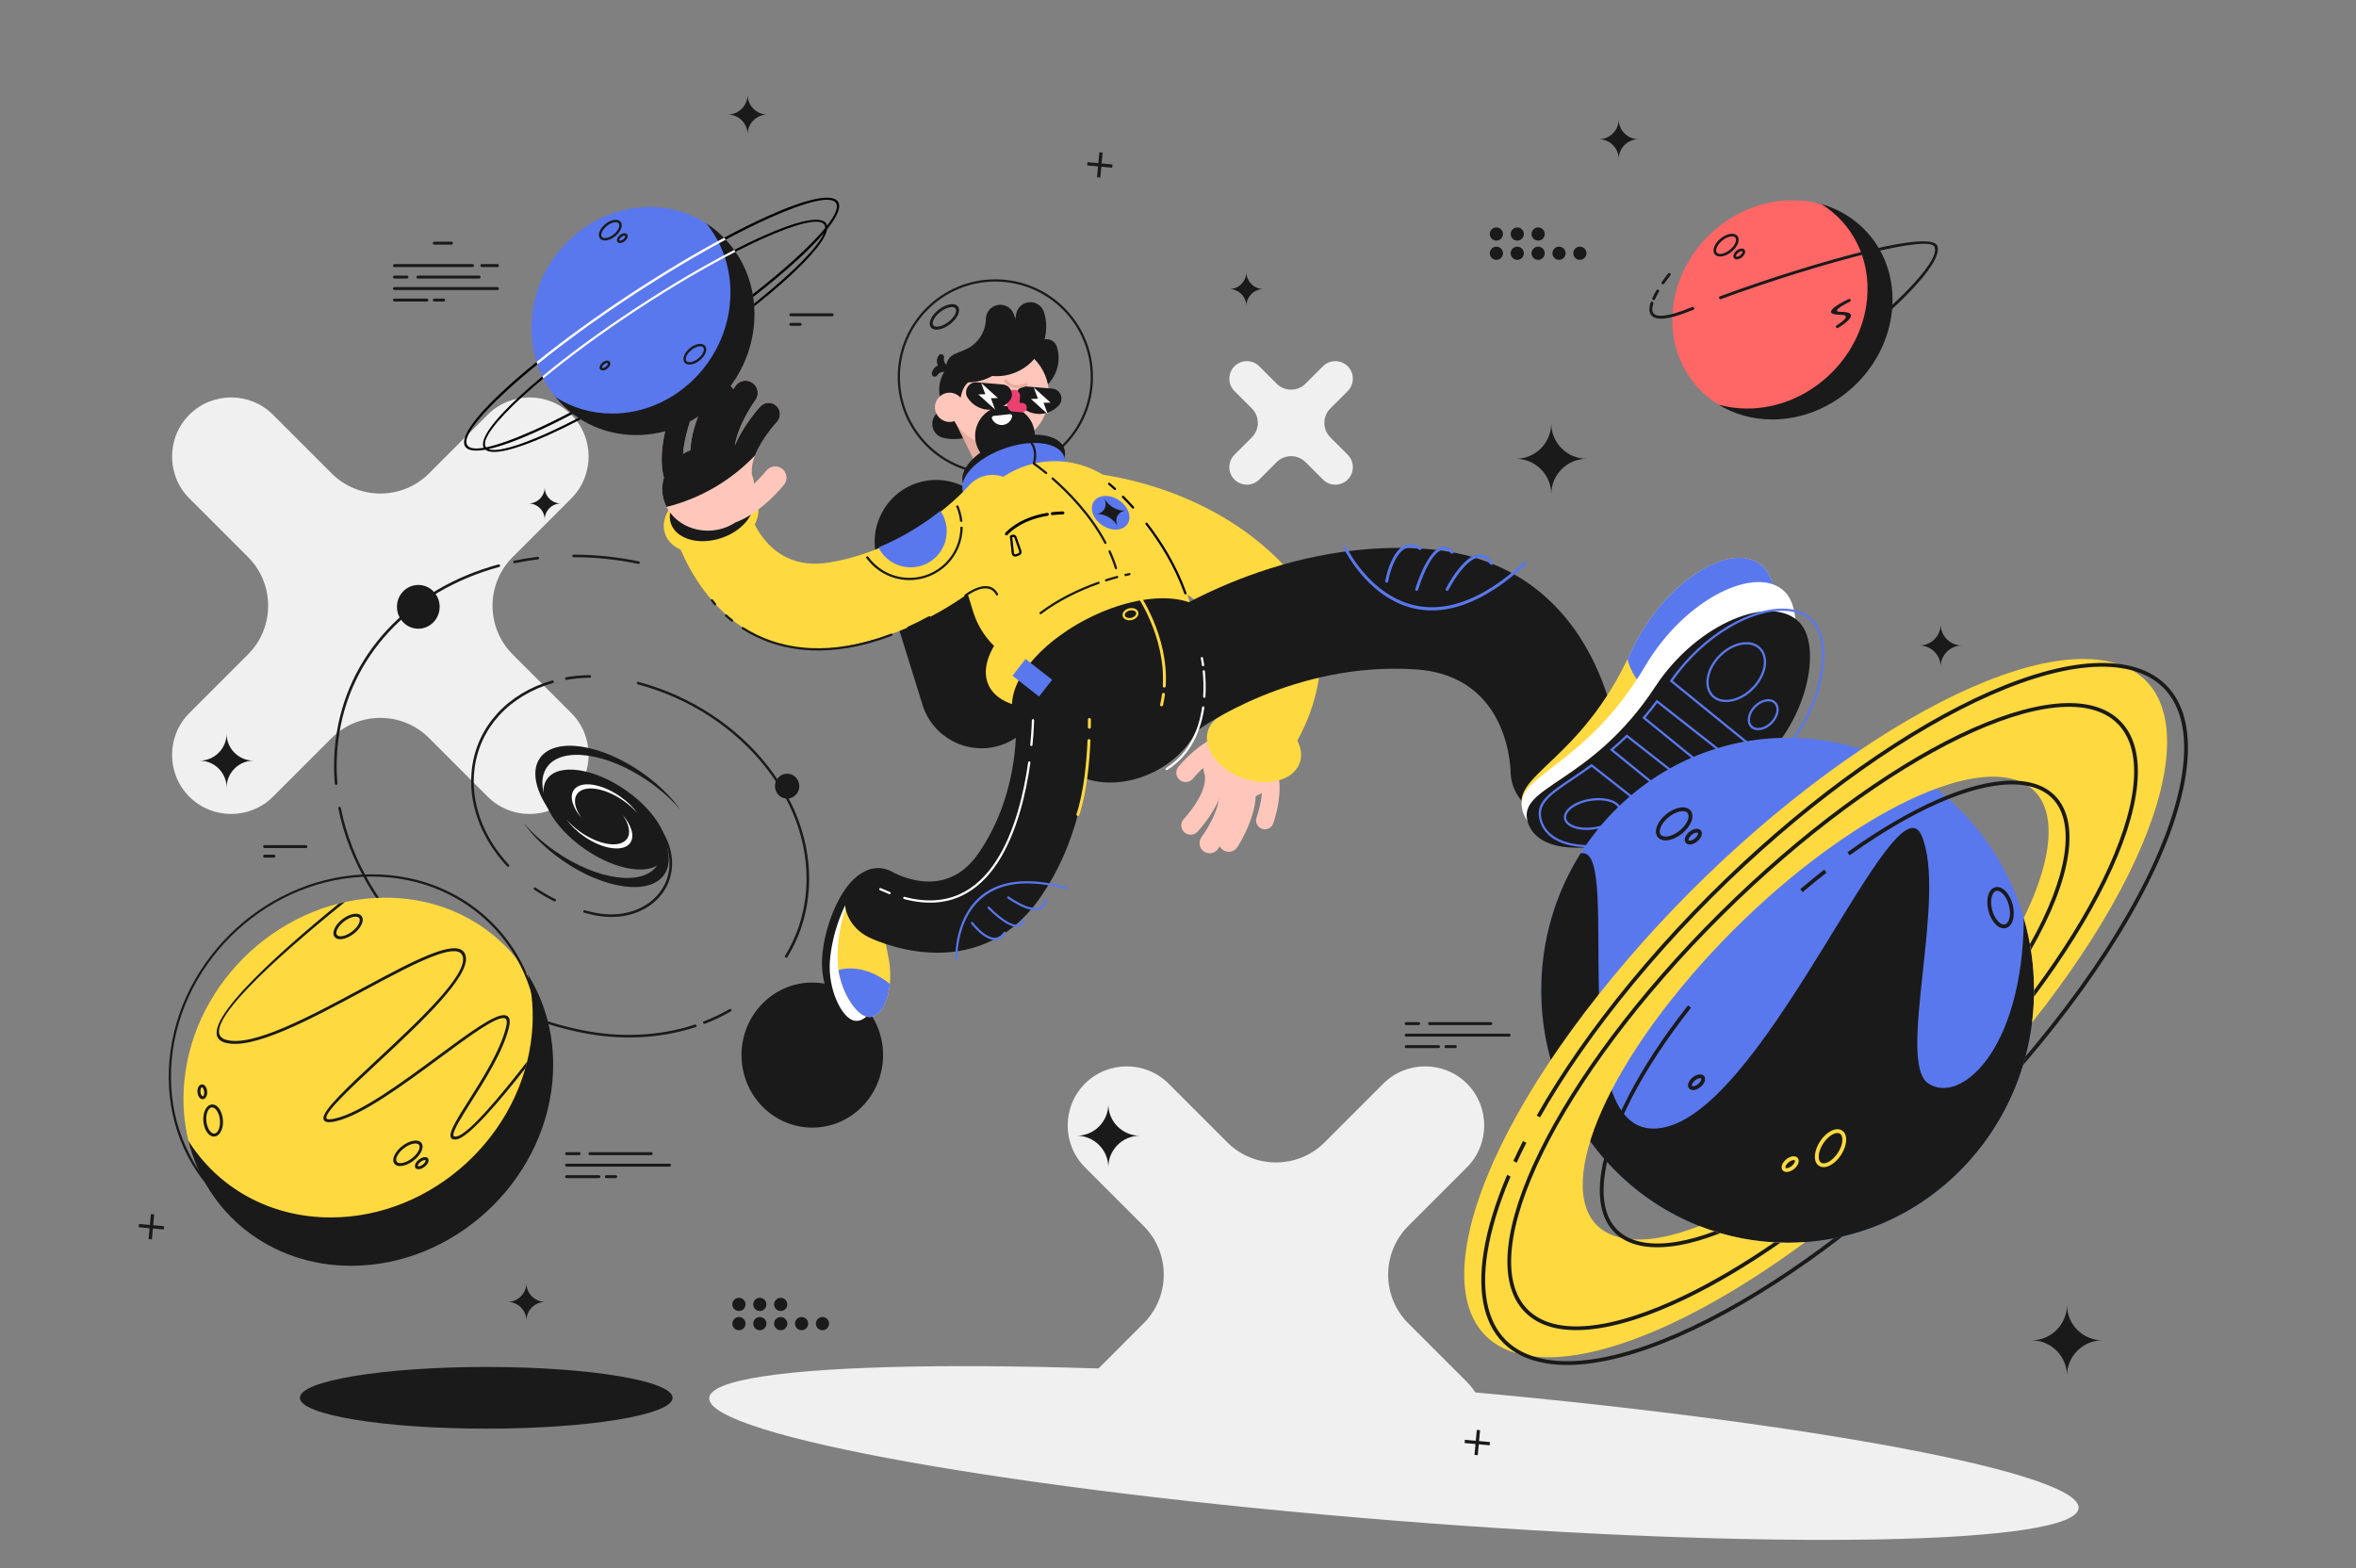 <?xml version="1.0" encoding="utf-8"?>
<!-- Generator: Adobe Illustrator 25.4.1, SVG Export Plug-In . SVG Version: 6.00 Build 0)  -->
<svg version="1.1" id="Layer_1" xmlns="http://www.w3.org/2000/svg" xmlns:xlink="http://www.w3.org/1999/xlink" x="0px" y="0px"
	 viewBox="0 0 2076.433 1382.074" style="enable-background:new 0 0 2076.433 1382.074;" xml:space="preserve">
<rect x="0" y="0" width="2076.433" height="1382.074" fill="#808080" stroke="none"/>
<style type="text/css">
	.st0{fill-rule:evenodd;clip-rule:evenodd;fill:#F0F0F0;}
	.st1{fill-rule:evenodd;clip-rule:evenodd;fill:#1A1A1A;}
	.st2{fill-rule:evenodd;clip-rule:evenodd;fill:#E6ADA1;}
	.st3{fill-rule:evenodd;clip-rule:evenodd;fill:#FFC7BB;}
	.st4{fill-rule:evenodd;clip-rule:evenodd;fill:#FFFFFF;}
	.st5{fill-rule:evenodd;clip-rule:evenodd;fill:#FF6666;}
	.st6{fill-rule:evenodd;clip-rule:evenodd;fill:#5A78ED;}
	.st7{fill-rule:evenodd;clip-rule:evenodd;fill:#FFD940;}
	.st8{fill-rule:evenodd;clip-rule:evenodd;}
	.st9{fill-rule:evenodd;clip-rule:evenodd;fill:#333333;}
	.st10{fill-rule:evenodd;clip-rule:evenodd;fill:#EB4171;}
</style>
<g>
	<path class="st0" d="M1292.862,955.113l0.035,0.036c20.268,20.308,20.268,53.439,0,73.711l-51.749,51.754
		c-23.599,23.602-23.635,62.141-0.036,85.745l51.785,51.789c20.268,20.272,20.268,53.4,0,73.673l-0.035,0.035
		c-20.27,20.308-53.397,20.273-73.667,0l-51.783-51.789c-23.602-23.602-62.135-23.602-85.735,0l-51.783,51.789
		c-20.269,20.273-53.396,20.308-73.667,0l-0.035-0.035c-20.27-20.273-20.27-53.401,0-73.673l51.785-51.789
		c23.599-23.641,23.599-62.143-0.036-85.745l-51.749-51.754c-20.27-20.272-20.27-53.403,0-73.711l0.035-0.036
		c20.27-20.272,53.397-20.272,73.667,0l51.783,51.792c23.599,23.602,62.133,23.602,85.735,0l51.783-51.792
		C1239.465,934.841,1272.591,934.841,1292.862,955.113z"/>
	<path class="st0" d="M503.53,365.509l0.035,0.036c20.268,20.308,20.268,53.439,0,73.711l-51.749,51.754
		c-23.599,23.602-23.635,62.14-0.036,85.744l51.785,51.79c20.268,20.272,20.268,53.4,0,73.672l-0.035,0.036
		c-20.27,20.308-53.397,20.272-73.667,0l-51.783-51.789c-23.602-23.602-62.135-23.602-85.735,0l-51.783,51.789
		c-20.27,20.272-53.396,20.308-73.667,0l-0.035-0.036c-20.27-20.272-20.27-53.4,0-73.672l51.785-51.79
		c23.599-23.64,23.599-62.142-0.036-85.744l-51.749-51.754c-20.27-20.272-20.27-53.403,0-73.711l0.035-0.036
		c20.27-20.272,53.397-20.272,73.667,0l51.783,51.792c23.599,23.602,62.133,23.602,85.735,0l51.783-51.792
		C450.133,345.237,483.26,345.237,503.53,365.509z"/>
	<path class="st0" d="M1187.8,322.834l0.01,0.01c6.01,6.024,6.01,15.848,0,21.859l-15.344,15.346
		c-6.998,6.998-7.008,18.426-0.011,25.425l15.355,15.356c6.01,6.011,6.01,15.835,0,21.846l-0.01,0.011
		c-6.01,6.02-15.833,6.01-21.844,0l-15.354-15.357c-7-6.998-18.424-6.998-25.422,0l-15.356,15.357c-6.01,6.01-15.831,6.02-21.843,0
		l-0.011-0.011c-6.009-6.01-6.009-15.835,0-21.846l15.355-15.356c7-7.012,7-18.427-0.01-25.425l-15.345-15.346
		c-6.009-6.011-6.009-15.835,0-21.859l0.011-0.01c6.012-6.011,15.832-6.011,21.843,0l15.356,15.357
		c6.998,7.001,18.422,7.001,25.422,0l15.354-15.357C1171.966,316.823,1181.789,316.823,1187.8,322.834z"/>
	<path class="st1" d="M881.023,326.37c0.035,0.087,0.076,0.181,0.114,0.27c9.258,22.23-1.252,47.754-23.477,57.016
		c-8.565,3.566-17.617,4.201-26.037,2.357c-5.498-1.201-9.418-5.644-9.923-11.252c-0.506-5.608,2.556-10.679,7.754-12.846
		l8.817-3.674c11.284-4.702,18.182-15.623,18.399-27.153c0.109-6.051,4.327-11.064,10.268-12.215
		C872.877,317.722,878.66,320.797,881.023,326.37z"/>
	<path class="st2" d="M854.134,339.229L854.134,339.229c-12.579,6.184-17.815,21.533-11.633,34.112l14.896,30.322l6.038,12.292
		l0.021,0.043l14.873,30.279c6.183,12.579,21.529,17.816,34.107,11.635l0,0c12.583-6.182,17.816-21.53,11.635-34.112l-14.863-30.254
		l-0.033-0.065l-6.038-12.294l-14.896-30.321C882.061,338.285,866.714,333.048,854.134,339.229z"/>
	<path class="st1" d="M931.565,305.877c0.021,0.066,0.041,0.142,0.064,0.214c5.206,17.703-4.923,36.274-22.624,41.483
		c-6.822,2.006-13.771,1.736-20.033-0.369c-4.088-1.372-6.704-5.084-6.623-9.399c0.081-4.313,2.835-7.923,6.975-9.14l7.022-2.066
		c8.988-2.643,15.151-10.39,16.273-19.155c0.588-4.601,4.218-8.07,8.838-8.452C926.078,298.61,930.229,301.434,931.565,305.877z"/>
	<path class="st1" d="M885.312,387.973c24.623-8.645,48.189-5.387,52.633,7.278c4.447,12.666-11.91,29.942-36.533,38.587
		c-24.622,8.646-48.188,5.387-52.636-7.278C844.332,413.895,860.69,396.619,885.312,387.973z"/>
	<path class="st3" d="M870.82,303.863c24.34-4.839,47.993,10.973,52.832,35.316c4.836,24.338-10.972,47.998-35.312,52.835
		c-24.337,4.839-47.992-10.973-52.831-35.315C830.671,332.356,846.481,308.7,870.82,303.863z"/>
	<path class="st1" d="M920.21,275.386c0.025,0.089,0.056,0.189,0.084,0.283c6.791,23.1-6.425,47.336-29.523,54.131
		c-8.901,2.617-17.97,2.266-26.141-0.481c-5.336-1.793-8.749-6.634-8.642-12.263c0.104-5.628,3.701-10.341,9.1-11.93l9.166-2.696
		c11.728-3.45,19.771-13.556,21.235-24.994c0.766-6.006,5.504-10.529,11.534-11.029C913.05,265.905,918.466,269.591,920.21,275.386z
		"/>
	<path class="st1" d="M893.266,276.363c0.036,0.084,0.076,0.179,0.115,0.27c9.258,22.227-1.253,47.754-23.477,57.013
		c-8.566,3.569-17.619,4.203-26.04,2.36c-5.498-1.202-9.416-5.647-9.923-11.255c-0.504-5.606,2.558-10.68,7.756-12.844l8.818-3.676
		c11.281-4.7,18.182-15.622,18.396-27.151c0.111-6.051,4.329-11.064,10.27-12.215C885.121,267.715,890.904,270.79,893.266,276.363z"
		/>
	<path class="st1" d="M864.64,314.898c-0.061-0.015-0.128-0.031-0.193-0.048c-15.763-4-31.781,5.539-35.78,21.303
		c-1.543,6.074-1.074,12.186,0.988,17.632c1.343,3.557,4.698,5.738,8.497,5.524c3.792-0.214,6.883-2.762,7.817-6.446l1.586-6.255
		c2.031-8.004,8.649-13.692,16.332-14.97c4.032-0.669,6.965-3.981,7.15-8.065C871.221,319.491,868.596,315.93,864.64,314.898z"/>
	<path class="st3" d="M834.392,346.362c6.987-1.388,13.776,3.149,15.169,10.14c1.387,6.986-3.149,13.778-10.136,15.165
		c-6.987,1.388-13.776-3.149-15.166-10.137C822.871,354.542,827.408,347.753,834.392,346.362z"/>
	<path class="st1" d="M835.71,323.794c-0.015-0.013-0.031-0.026-0.043-0.039c-3.578-3.185-9.062-2.867-12.246,0.713
		c-1.228,1.377-1.935,3.039-2.134,4.743c-0.132,1.113,0.448,2.138,1.472,2.596c1.02,0.461,2.173,0.214,2.917-0.623l1.265-1.421
		c1.616-1.815,4.118-2.403,6.3-1.696c1.145,0.372,2.362-0.097,2.962-1.138C836.808,325.887,836.604,324.601,835.71,323.794z"/>
	<path class="st1" d="M834.12,327.091c-0.021,0-0.041-0.003-0.059-0.003c-4.788-0.179-8.525-4.203-8.346-8.989
		c0.068-1.846,0.708-3.534,1.74-4.904c0.677-0.894,1.805-1.232,2.862-0.855c1.053,0.374,1.715,1.352,1.675,2.469l-0.072,1.902
		c-0.089,2.428,1.308,4.585,3.376,5.585c1.082,0.522,1.637,1.703,1.351,2.871C836.36,326.337,835.322,327.126,834.12,327.091z"/>
	<path class="st1" d="M880.63,358.363c14.273-2.838,28.143,6.434,30.982,20.708c2.838,14.275-6.432,28.146-20.705,30.98
		c-14.273,2.839-28.143-6.433-30.982-20.707C857.092,375.071,866.358,361.202,880.63,358.363z"/>
	<path class="st4" d="M892.009,367.103c-0.779,3.895-4.009,7.016-8.171,7.467c-4.157,0.45-7.983-1.902-9.581-5.542
		c-0.229-0.52-0.198-1.067,0.087-1.558c0.282-0.494,0.743-0.792,1.308-0.856l14.478-1.57c0.565-0.062,1.077,0.132,1.461,0.552
		C891.976,366.016,892.121,366.545,892.009,367.103z"/>
	<path class="st1" d="M877.23,246.198c23.76,0,45.279,9.636,60.847,25.208c15.571,15.573,25.206,37.092,25.206,60.858
		c0,23.759-9.635,45.284-25.206,60.854c-15.568,15.573-37.087,25.209-60.847,25.209c-23.762,0-45.279-9.636-60.847-25.209
		c-15.574-15.57-25.208-37.095-25.208-60.854c0-23.766,9.634-45.285,25.208-60.858C831.951,255.834,853.468,246.198,877.23,246.198
		L877.23,246.198z M936.68,272.804c-15.212-15.214-36.235-24.626-59.45-24.626c-23.22,0-44.24,9.412-59.45,24.626
		c-15.215,15.213-24.625,36.237-24.625,59.46c0,23.218,9.41,44.243,24.625,59.457c15.209,15.214,36.229,24.625,59.45,24.625
		c23.215,0,44.238-9.411,59.45-24.625c15.212-15.214,24.623-36.239,24.623-59.457C961.302,309.041,951.891,288.017,936.68,272.804z"
		/>
	<path class="st1" d="M809.034,425.481h0.003c28.534-8.882,59.147,7.199,68.025,35.735l39.794,127.868
		c8.878,28.535-7.198,59.152-35.734,68.034h-0.003c-28.532,8.882-59.144-7.2-68.025-35.736l-39.791-127.871
		C764.422,464.979,780.502,434.363,809.034,425.481z"/>
	<path class="st0" d="M1228.509,1221.178c333.285,26.596,603.471,74.816,603.471,107.7c0,32.884-270.185,37.978-603.471,11.382
		c-333.285-26.595-603.471-74.815-603.471-107.697C625.038,1199.678,895.224,1194.581,1228.509,1221.178z"/>
	<path class="st1" d="M1600.825,178.798c42.287,9.651,70.983,48.197,66.704,94.296c-4.956,53.367-52.228,96.626-105.587,96.626
		c-17.884,0-34.173-4.868-47.753-13.335c6.669,1.522,13.677,2.334,20.947,2.334c53.358,0,100.631-43.258,105.587-96.626
		C1644.016,226.608,1627.768,195.597,1600.825,178.798z"/>
	<path class="st5" d="M1579.885,176.469c8.891,0,17.388,1.209,25.357,3.457c27.179,16.744,43.599,47.887,40.29,83.543
		c-4.956,53.368-52.228,96.626-105.587,96.626c-8.891,0-17.393-1.209-25.36-3.46c-27.181-16.744-43.599-47.881-40.287-83.54
		C1479.252,219.727,1526.527,176.469,1579.885,176.469z"/>
	<path class="st6" d="M885.297,395.265c24.623-8.646,48.189-5.388,52.633,7.278c4.447,12.665-11.91,29.941-36.533,38.587
		c-24.625,8.645-48.188,5.387-52.636-7.279C844.317,421.183,860.674,403.91,885.297,395.265z"/>
	<path class="st1" d="M537.319,701.279c-0.624-0.127-1.194,0.262-1.268,0.874c-0.074,0.611,0.369,1.214,0.99,1.341
		c4.899,1.014,9.599,2.51,14.026,4.415c4.564,1.96,8.853,4.366,12.788,7.117c0.532,0.372,1.235,0.268,1.562-0.233
		c0.329-0.502,0.163-1.21-0.371-1.584c-4.076-2.848-8.513-5.336-13.239-7.367C547.231,703.871,542.371,702.321,537.319,701.279
		L537.319,701.279z M580.302,727.685c-0.395-0.514-1.113-0.647-1.597-0.297c-0.483,0.349-0.555,1.056-0.16,1.571
		c4.309,5.585,7.555,11.744,9.484,18.164c1.85,6.176,2.489,12.617,1.695,19.05c-1.725,13.929-9.861,25.181-21.614,32.121
		c-11.803,6.966-27.257,9.593-43.563,6.227c-1.644-0.341-3.182-0.685-4.625-1.026c-1.525-0.366-3.037-0.758-4.516-1.163
		c-0.611-0.168-1.207,0.183-1.324,0.781c-0.117,0.598,0.287,1.225,0.902,1.393c1.532,0.419,3.069,0.815,4.589,1.181
		c1.622,0.382,3.174,0.735,4.643,1.039l0.099,0.017c16.846,3.473,32.837,0.738,45.068-6.482
		c12.269-7.242,20.771-19.004,22.591-33.558l0.011-0.104c0.827-6.723,0.153-13.467-1.79-19.944
		C588.178,739.93,584.79,733.502,580.302,727.685L580.302,727.685z M488.417,794.408c0.581,0.285,1.245,0.066,1.482-0.49
		c0.234-0.555-0.043-1.239-0.621-1.525c-3.011-1.486-5.948-3.067-8.791-4.722c-2.872-1.672-5.68-3.441-8.401-5.29
		c-0.537-0.362-1.235-0.25-1.555,0.257c-0.318,0.504-0.145,1.214,0.392,1.576c2.769,1.881,5.625,3.683,8.55,5.384
		C482.393,791.302,485.381,792.908,488.417,794.408L488.417,794.408z M446.883,763.634c0.444,0.476,1.161,0.537,1.604,0.136
		c0.441-0.4,0.438-1.116-0.005-1.591c-11.244-12.097-19.875-25.924-25.132-40.575c-5.053-14.08-6.997-28.943-5.16-43.78
		c2.268-18.345,10.04-34.404,21.744-47.24c12.147-13.322,28.545-23.2,47.445-28.592c0.585-0.165,0.883-0.791,0.665-1.392
		c-0.216-0.598-0.874-0.95-1.459-0.784c-19.264,5.496-35.988,15.572-48.386,29.169c-11.985,13.144-19.939,29.587-22.266,48.37
		c-1.879,15.191,0.112,30.41,5.289,44.839C426.592,737.163,435.405,751.284,446.883,763.634L446.883,763.634z M498.852,596.994
		c-0.604,0.104-0.965,0.69-0.81,1.3c0.155,0.614,0.777,1.027,1.38,0.924c3.326-0.583,6.725-1.044,10.166-1.356
		c3.388-0.311,6.858-0.492,10.388-0.533c0.624-0.007,1.079-0.519,1.018-1.146c-0.064-0.623-0.619-1.124-1.242-1.117
		c-3.544,0.04-7.072,0.226-10.564,0.548C505.694,595.935,502.237,596.398,498.852,596.994L498.852,596.994z M562.557,601.001
		c46.936,12.533,86.979,39.638,113.939,73.945c26.809,34.108,40.694,75.348,35.606,116.49c-1.174,9.481-3.314,18.575-6.323,27.221
		c-3.083,8.841-7.08,17.217-11.89,25.053c-0.313,0.509-1.009,0.634-1.548,0.277c-0.539-0.354-0.723-1.062-0.412-1.571
		c4.73-7.706,8.665-15.947,11.702-24.664c2.955-8.482,5.058-17.433,6.213-26.784c5.01-40.501-8.677-81.122-35.092-114.732
		c-26.631-33.89-66.201-60.667-112.599-73.054c-0.616-0.161-1.024-0.784-0.914-1.388
		C561.349,601.194,561.941,600.84,562.557,601.001L562.557,601.001z M644.193,891.425c0.519-0.298,0.659-0.985,0.313-1.532
		c-0.347-0.545-1.052-0.746-1.571-0.445c-3.567,2.064-7.255,4.009-11.05,5.821c-3.783,1.805-7.663,3.478-11.623,5.005
		c-0.566,0.216-0.807,0.868-0.54,1.454c0.267,0.583,0.944,0.878,1.51,0.662c4.021-1.548,7.954-3.243,11.773-5.066
		C636.827,895.501,640.561,893.528,644.193,891.425L644.193,891.425z M613.243,905.246c-15.431,5.087-32.076,8.167-49.487,8.977
		c-16.836,0.782-34.389-0.558-52.256-4.246c-54.29-11.207-102.502-36.98-139.604-71.336
		c-38.027-35.208-64.398-79.443-73.725-126.263c-0.119-0.622,0.277-1.179,0.891-1.247c0.613-0.066,1.211,0.379,1.331,0.998
		c9.222,46.308,35.324,90.075,72.967,124.925c36.769,34.044,84.568,59.592,138.418,70.709c17.689,3.651,35.049,4.977,51.681,4.206
		c17.204-0.799,33.658-3.845,48.916-8.875c0.578-0.186,1.242,0.143,1.482,0.735C614.095,904.425,613.821,905.06,613.243,905.246
		L613.243,905.246z M295.096,690.7c-0.535-6.35-0.743-12.748-0.624-19.167c0.119-6.334,0.562-12.671,1.342-18.974
		c4.678-37.831,20.842-70.88,45.185-97.186c25.19-27.22,59.157-47.227,98.237-57.848c0.588-0.161,1.24,0.198,1.451,0.799
		c0.208,0.601-0.094,1.221-0.682,1.38c-38.702,10.519-72.335,30.328-97.28,57.281c-24.055,25.995-40.028,58.655-44.654,96.042
		c-0.776,6.266-1.214,12.52-1.331,18.737c-0.12,6.312,0.092,12.635,0.621,18.934c0.054,0.626-0.41,1.133-1.035,1.133
		C295.701,691.832,295.152,691.323,295.096,690.7L295.096,690.7z M453.173,494.192c-0.598,0.122-0.945,0.723-0.766,1.334
		c0.175,0.612,0.809,1.006,1.41,0.884c3.355-0.7,6.75-1.339,10.174-1.901c3.416-0.563,6.825-1.06,10.207-1.475
		c0.613-0.071,1.006-0.636,0.881-1.255c-0.125-0.619-0.728-1.059-1.342-0.988c-3.503,0.43-6.944,0.93-10.302,1.482
		C459.984,492.843,456.558,493.487,453.173,494.192L453.173,494.192z M505.416,488.869c-0.623,0.003-1.087,0.512-1.028,1.135
		c0.058,0.624,0.608,1.131,1.235,1.128c9.347-0.013,18.836,0.468,28.418,1.458c9.398,0.97,18.928,2.439,28.544,4.422
		c0.621,0.128,1.194-0.265,1.268-0.876c0.074-0.609-0.369-1.214-0.992-1.342c-9.655-1.991-19.267-3.473-28.782-4.453
		C524.388,489.342,514.819,488.856,505.416,488.869z"/>
	<path class="st1" d="M463.098,855.634c18.068,27.202,27.145,61.089,23.734,97.837c-8.321,89.597-87.689,162.231-177.275,162.231
		c-71.484,0-127.872-46.25-143.514-110.458c25.984,39.121,70.568,64.398,123.412,64.398c89.585,0,168.957-72.631,177.275-162.228
		C468.413,889.308,467.061,871.894,463.098,855.634z"/>
	<path class="st7" d="M339.685,791.24c54.198,0,99.716,26.594,125.38,67.438c4.04,16.372,5.422,33.92,3.727,52.173
		c-8.318,89.597-87.687,162.231-177.272,162.231c-54.201,0-99.717-26.594-125.38-67.438c-4.04-16.371-5.425-33.92-3.729-52.173
		C170.731,863.874,250.099,791.24,339.685,791.24z"/>
	<path class="st1" d="M464.602,935.666c-0.496,2.017-1.035,4.015-1.606,6.006c-23.101,29.424-49.83,60.713-60.384,62.564
		c-3.658,0.638-5.383-0.504-5.605-3.108c-0.43-5.056,6.949-16.732,16.23-31.41c12.257-19.378,27.896-44.114,32.812-64.559
		c1.219-5.066,0.54-7.452-1.625-7.772c-7.705-1.153-30.647,15.797-57.166,35.389c-31.635,23.373-68.301,50.468-91.714,55.637
		c-6.865,1.514-10.105,0.552-10.495-2.393c-0.942-7.12,21.186-27.75,47.015-51.82c36.307-33.841,80.074-74.633,75.805-90.977
		c-1.647-6.304-9.938-5.975-22.337-1.721c-16.642,5.705-40.331,18.454-65.56,32.031c-46.211,24.867-97.591,52.517-121.72,45.435
		c-30.861-9.057,41.8-74.76,100.447-122.623c1.737-0.438,3.488-0.838,5.242-1.22c-58.236,46.993-133.055,113.041-104.744,121.348
		c23.111,6.785,73.966-20.583,119.706-45.195c25.346-13.64,49.141-26.444,65.992-32.225c13.956-4.783,23.388-4.789,25.501,3.31
		c4.663,17.859-39.784,59.286-76.658,93.655c-25.243,23.526-46.872,43.688-46.114,49.437c0.175,1.316,2.51,1.553,7.588,0.433
		c22.803-5.033,59.208-31.935,90.616-55.143c27.026-19.969,50.409-37.24,59.208-35.926c3.79,0.57,5.19,3.865,3.543,10.715
		c-5.022,20.885-20.809,45.853-33.178,65.411c-8.998,14.234-16.153,25.553-15.799,29.735c0.081,0.949,0.944,1.327,2.8,1
		C412.812,999.853,441.127,965.949,464.602,935.666z"/>
	<path class="st1" d="M354.754,1009.935c3.195-2.406,6.596-3.924,9.505-4.43c3.173-0.562,5.844,0.069,7.237,2.012
		c1.395,1.94,1.184,4.743-0.283,7.683c-1.347,2.691-3.775,5.565-6.967,7.971c-3.194,2.406-6.595,3.923-9.504,4.43
		c-3.174,0.563-5.844-0.066-7.237-2.008c-1.393-1.943-1.181-4.746,0.285-7.683C349.134,1015.215,351.562,1012.34,354.754,1009.935
		L354.754,1009.935z M364.483,1008.051c-2.489,0.433-5.447,1.769-8.28,3.902c-2.833,2.134-4.961,4.631-6.106,6.935
		c-1.026,2.057-1.247,3.918-0.423,5.069c0.827,1.15,2.625,1.486,4.844,1.097c2.49-0.43,5.448-1.767,8.281-3.903
		c2.833-2.133,4.96-4.628,6.106-6.932c1.026-2.059,1.247-3.917,0.422-5.068C368.503,1008,366.706,1007.661,364.483,1008.051z"/>
	<path class="st1" d="M369.356,1021.972c1.41-1.062,2.926-1.736,4.23-1.97c1.578-0.286,2.922,0.056,3.655,1.079
		c0.734,1.02,0.649,2.438-0.081,3.895c-0.611,1.206-1.693,2.492-3.103,3.554c-1.407,1.059-2.927,1.733-4.228,1.97
		c-1.579,0.283-2.925-0.058-3.658-1.079c-0.73-1.024-0.648-2.441,0.084-3.898C366.865,1024.317,367.947,1023.033,369.356,1021.972
		L369.356,1021.972z M373.815,1022.549c-0.886,0.158-1.965,0.652-3.011,1.442c-1.047,0.787-1.828,1.697-2.243,2.515
		c-0.285,0.576-0.382,1.052-0.219,1.278c0.163,0.229,0.634,0.275,1.255,0.166c0.885-0.158,1.967-0.652,3.014-1.439
		c1.046-0.789,1.827-1.698,2.241-2.517c0.285-0.576,0.384-1.049,0.218-1.278C374.907,1022.485,374.436,1022.44,373.815,1022.549z"/>
	<path class="st7" d="M617.387,428.617c22.46-7.461,44.852-0.906,50.016,14.643c5.168,15.55-8.852,34.203-31.312,41.665
		c-22.459,7.461-44.851,0.906-50.015-14.644C580.908,454.732,594.928,436.079,617.387,428.617z"/>
	<path class="st1" d="M327.762,770.651c45.062,0,84.169,18.271,110.957,47.807c26.791,29.531,41.27,70.344,37.085,115.411
		c-4.185,45.069-26.245,85.88-58.518,115.411c-32.274,29.537-74.774,47.808-119.836,47.808c-45.066,0-84.175-18.271-110.96-47.808
		c-26.789-29.531-41.271-70.343-37.085-115.411c4.187-45.068,26.247-85.88,58.52-115.411
		C240.195,788.922,282.699,770.651,327.762,770.651L327.762,770.651z M437.192,819.856c-26.463-29.177-65.094-47.228-109.614-47.228
		c-44.521,0-86.505,18.05-118.385,47.228c-31.882,29.172-53.675,69.487-57.808,114.013c-4.134,44.526,10.169,84.842,36.632,114.014
		c26.463,29.177,65.096,47.227,109.617,47.227s86.502-18.049,118.385-47.227c31.882-29.172,53.672-69.488,57.808-114.014
		C477.961,889.343,463.658,849.028,437.192,819.856z"/>
	<path class="st1" d="M302.024,809.995c3.195-2.403,6.596-3.923,9.505-4.429c3.174-0.563,5.844,0.068,7.237,2.011
		c1.392,1.942,1.181,4.743-0.286,7.683c-1.343,2.693-3.772,5.567-6.964,7.973c-3.195,2.403-6.596,3.923-9.505,4.43
		c-3.174,0.563-5.844-0.068-7.237-2.011c-1.392-1.943-1.184-4.743,0.283-7.683C296.405,815.275,298.833,812.402,302.024,809.995
		L302.024,809.995z M311.753,808.111c-2.489,0.433-5.447,1.769-8.28,3.903c-2.833,2.136-4.961,4.631-6.106,6.934
		c-1.026,2.06-1.247,3.918-0.423,5.069c0.825,1.151,2.622,1.49,4.842,1.098c2.492-0.43,5.45-1.767,8.283-3.903
		c2.833-2.133,4.961-4.628,6.106-6.932c1.026-2.059,1.247-3.918,0.423-5.069C315.77,808.061,313.976,807.722,311.753,808.111z"/>
	<path class="st1" d="M715.905,866.049c34.453,0,62.384,28.622,62.384,63.928c0,35.305-27.931,63.928-62.384,63.928
		c-34.453,0-62.385-28.622-62.385-63.928C653.52,894.671,681.452,866.049,715.905,866.049z"/>
	<path class="st3" d="M1127.525,671.738c0.855,16.901-13.511,31.362-32.086,32.301c-18.569,0.939-34.323-12.003-35.173-28.904
		c-0.855-16.902,13.514-31.364,32.086-32.301C1110.925,641.896,1126.674,654.837,1127.525,671.738z"/>
	<path class="st3" d="M1055.455,733.064c-3.076,3.358-8.296,3.587-11.656,0.509c-3.358-3.078-3.584-8.299-0.509-11.657
		c0.051-0.058,19.473-20.588,18.71-36.407c-0.227-4.552,3.289-8.43,7.839-8.653c4.552-0.224,8.429,3.289,8.652,7.841
		C1079.598,707.665,1055.52,732.993,1055.455,733.064z"/>
	<path class="st3" d="M1073.382,748.372c-2.869,4.002-8.446,4.921-12.447,2.051c-4.001-2.868-4.921-8.444-2.052-12.449
		c0.048-0.069,18.244-24.615,15.383-41.499c-0.83-4.857,2.441-9.472,7.3-10.302c4.857-0.828,9.472,2.444,10.302,7.301
		C1096.021,717.988,1073.443,748.285,1073.382,748.372z"/>
	<path class="st3" d="M1090.526,746.659c-2.634,4.163-8.147,5.399-12.307,2.764c-4.162-2.635-5.399-8.148-2.765-12.308
		c0.044-0.072,16.801-25.624,12.972-42.317c-1.107-4.801,1.894-9.597,6.697-10.705c4.801-1.107,9.596,1.894,10.701,6.698
		C1111.382,715.025,1090.582,746.57,1090.526,746.659z"/>
	<path class="st3" d="M1122.175,725.707c-1.398,4.066-5.83,6.232-9.895,4.834c-4.067-1.397-6.231-5.83-4.834-9.898
		c0.023-0.069,9.096-25.158,2.472-38.562c-1.909-3.857-0.329-8.536,3.526-10.445c3.856-1.912,8.535-0.331,10.444,3.526
		C1133.502,694.623,1122.205,725.62,1122.175,725.707z"/>
	<path class="st3" d="M1038.634,675.791c-2.922,3.493-2.459,8.699,1.034,11.621c3.492,2.922,8.695,2.462,11.62-1.031
		c0.051-0.058,17.839-22.019,33.619-23.348c4.543-0.376,7.921-4.371,7.544-8.913c-0.379-4.544-4.371-7.922-8.914-7.546
		C1060.627,648.505,1038.697,675.718,1038.634,675.791z"/>
	<path class="st7" d="M1076.496,630.624c6.783-9.015,33.178-49.147-4.386-85.598c-54.721-53.1-126.732-58.512-126.938-58.528
		c-18.529-1.487-29.802-18.195-25.185-37.327c4.615-19.131,23.38-33.444,41.901-31.962c0.267,0.021,93.717,7.06,162.559,73.866
		c63.601,61.718,34.491,133.548,18.957,161.694c3.413,6.54,4.332,13.475,2.026,19.796c-5.611,15.394-28.183,21.304-50.419,13.193
		c-22.232-8.106-35.708-27.154-30.095-42.551C1066.901,637.754,1071.021,633.495,1076.496,630.624z"/>
	<path class="st7" d="M938.314,518.88c48.369-22.013,96.759-19.692,108.079,5.188c11.323,24.88-18.712,62.894-67.081,84.91
		c-48.369,22.014-96.759,19.695-108.081-5.188C859.91,578.91,889.945,540.897,938.314,518.88z"/>
	<path class="st7" d="M904.503,410.465H904.5c-43.147,14.035-67.568,61.011-54.275,104.403l7.331,23.925
		c11.827,38.602,52.91,59.972,91.291,47.487l17.314-5.632c38.384-12.484,60.114-54.281,48.286-92.883l-7.331-23.925
		C993.82,420.448,947.651,396.433,904.503,410.465z"/>
	<path class="st1" d="M769.767,843.104c-5.075-46.117,14.399-62.874,3.251-72.281c-11.147-9.407-29.214,7.151-40.354,36.988
		c-4.691,12.561-7.408,25.473-8.146,36.916c-1.562,24.218,10.811,48.602,21.372,51.219
		C759.89,899.414,773.094,873.335,769.767,843.104z"/>
	<path class="st4" d="M776.831,845.374c-4.745-47.008,14.932-64.299,3.813-73.787c-11.116-9.488-29.377,7.589-40.786,38.143
		c-4.803,12.864-7.629,26.067-8.456,37.749c-1.754,24.73,10.479,49.488,21.061,52.052
		C766.489,902.933,779.939,876.189,776.831,845.374z"/>
	<path class="st7" d="M782.568,841.54c-10.039-44.977,7.265-63.675-4.719-71.733c-11.986-8.057-27.929,10.29-35.612,40.98
		c-3.233,12.922-4.487,25.972-3.961,37.352c1.118,24.088,15.948,46.799,26.614,48.217
		C779.03,898.236,789.149,871.023,782.568,841.54z"/>
	<path class="st6" d="M738.962,855c3.233,21.379,16.283,40.073,25.929,41.357c9.797,1.303,17.665-11.367,19.381-29.083
		c-2.195-1.815-4.544-3.516-7.038-5.069C764.071,854.015,749.913,851.762,738.962,855z"/>
	<path class="st1" d="M765.453,826.019c-16.466-8.083-24.908-26.367-18.849-40.832c6.055-14.465,22.283-25.387,38.747-17.304
		c0.127,0.061,46.229,28.307,76.492-14.997c38.907-55.676,33.427-119.78,33.411-119.96c-1.328-16.507,11.76-28.798,29.238-27.457
		c17.48,1.337,32.73,15.805,34.061,32.306c0.021,0.237,7.12,83.424-41.832,153.471C859.126,873.658,765.72,826.151,765.453,826.019z
		"/>
	<path class="st1" d="M1427.1,661.99c2.418,29.101-15.655,55.58-40.364,59.129c-24.709,3.548-52.892-9.692-55.309-38.795
		c-0.02-0.225,0.874-86.298-83.013-92.245c-107.849-7.645-190.926,52.243-191.161,52.413c-21.458,15.307-48.948,7.474-61.403-17.502
		c-12.46-24.974-5.167-57.632,16.287-72.94c0.308-0.224,108.124-77.922,243.813-68.302
		C1415.597,495.067,1427.062,661.512,1427.1,661.99z"/>
	<path class="st1" d="M1008.221,580.278c35.445,0,57.546,24.5,49.362,54.729c-8.183,30.227-43.551,54.729-78.996,54.729
		c-35.445,0-57.548-24.503-49.364-54.729C937.408,604.778,972.775,580.278,1008.221,580.278z"/>
	<path class="st7" d="M1436.877,575.604c-44.332,96.852-107.264,107.777-94.099,139.044c13.163,31.265,72.768,19.13,133.126-27.11
		c25.414-19.468,46.911-41.881,62.298-63.638c32.573-46.051,34.731-108.29,14.683-125.477
		C1526.31,475.635,1465.939,512.112,1436.877,575.604z"/>
	<path class="st6" d="M1436.875,575.609c-0.832,1.822-1.677,3.6-2.522,5.364c1.033,4.107,2.557,8.098,4.617,11.917
		c17.332,32.131,65.421,39.86,107.725,17.449c24.286-43.946,24.327-96.366,6.193-111.92
		C1526.308,475.633,1465.939,512.112,1436.875,575.609z"/>
	<path class="st4" d="M1450.134,586.803c-54.175,91.707-117.902,96.017-108.066,128.484c9.836,32.469,70.38,26.608,135.227-13.096
		c27.302-16.716,51.017-36.764,68.586-56.799c37.189-42.408,45.818-104.085,27.672-123.267
		C1549.495,496.695,1485.651,526.681,1450.134,586.803z"/>
	<path class="st1" d="M1458.855,605.254c-56.67,86.431-122.079,87.181-112.383,119.352c9.696,32.169,71.859,29.735,138.844-5.443
		c28.201-14.812,52.765-33.065,71.026-51.636c38.653-39.313,48.247-98.946,29.866-118.619
		C1561.843,522.827,1496.006,548.593,1458.855,605.254z"/>
	<path class="st1" d="M957.787,545.653c47.226-24.373,95.669-24.44,108.203-0.148c12.534,24.292-15.591,63.742-62.814,88.115
		c-47.226,24.371-95.672,24.44-108.206,0.147C882.435,609.476,910.56,570.026,957.787,545.653z"/>
	<path class="st7" d="M596.58,475.707c-6.42-19.567,1.644-40.688,18.012-47.166c16.368-6.476,37.866-2.008,44.284,17.559
		c0.051,0.15,13.522,59.338,72.038,49.688c75.226-12.405,122.415-67.079,122.547-67.236c12.216-14.012,32.351-13.137,44.981,1.957
		c12.634,15.092,12.974,38.687,0.764,52.699c-0.176,0.203-61.418,71.145-156.066,86.75
		C631.781,588.323,596.684,476.028,596.58,475.707z"/>
	<path class="st6" d="M774.22,482.534c22.724-9.407,41.224-21.695,54.59-32.247c3.525,5.119,5.59,11.319,5.59,18.001
		c0,17.548-14.224,31.777-31.773,31.777C790.202,500.065,779.442,492.929,774.22,482.534z"/>
	<path class="st1" d="M196.324,985.737c-0.505-3.724-1.836-6.932-3.571-9.099c-1.887-2.37-4.312-3.561-6.801-3.006
		c-2.487,0.557-4.46,2.728-5.618,5.778c-1.062,2.793-1.472,6.39-0.968,10.117c0.505,3.724,1.833,6.932,3.571,9.099
		c1.887,2.37,4.312,3.562,6.802,3.007c2.487-0.558,4.457-2.729,5.618-5.779C196.418,993.062,196.827,989.464,196.324,985.737
		L196.324,985.737z M190.657,978.357c1.489,1.85,2.632,4.653,3.08,7.958c0.445,3.307,0.104,6.44-0.807,8.828
		c-0.814,2.134-2.062,3.626-3.535,3.956c-1.474,0.329-3.04-0.534-4.363-2.191c-1.489-1.851-2.632-4.654-3.08-7.958
		c-0.445-3.308-0.104-6.441,0.805-8.829c0.814-2.133,2.064-3.625,3.538-3.956C187.768,975.836,189.334,976.699,190.657,978.357z"/>
	<path class="st1" d="M182.522,961.407c-0.221-1.643-0.817-3.073-1.589-4.048c-0.934-1.185-2.176-1.765-3.484-1.472
		c-1.308,0.293-2.324,1.378-2.894,2.889c-0.469,1.261-0.655,2.864-0.433,4.509c0.224,1.642,0.82,3.072,1.591,4.048
		c0.934,1.184,2.173,1.764,3.484,1.471c1.308-0.293,2.321-1.377,2.894-2.889C182.56,964.656,182.746,963.052,182.522,961.407
		L182.522,961.407z M178.833,959.075c0.524,0.662,0.939,1.69,1.102,2.91c0.166,1.222,0.046,2.367-0.272,3.221
		c-0.229,0.595-0.516,1.003-0.809,1.067c-0.293,0.066-0.673-0.191-1.042-0.655c-0.524-0.662-0.939-1.69-1.105-2.91
		c-0.165-1.222-0.046-2.367,0.275-3.221c0.229-0.595,0.517-1,0.81-1.066C178.085,958.355,178.462,958.611,178.833,959.075z"/>
	<path class="st1" d="M626.62,529.545c-0.242-0.487-0.046-1.079,0.44-1.321c0.484-0.243,1.079-0.046,1.321,0.437
		c0,0,0.973,1.403,3.015,3.801l-1.502,1.281C627.734,531.205,626.62,529.548,626.62,529.545L626.62,529.545z M639.204,543.232
		c-0.407-0.362-0.44-0.988-0.079-1.393c0.362-0.407,0.988-0.44,1.393-0.079l2.517,2.192l2.762,2.256
		c0.425,0.336,0.499,0.959,0.163,1.385c-0.336,0.425-0.959,0.499-1.385,0.163l-2.812-2.296L639.204,543.232L639.204,543.232z
		 M654.105,554.52c-0.455-0.293-0.59-0.904-0.3-1.362c0.29-0.458,0.903-0.593,1.361-0.3c14.099,8.978,33.929,17.265,59.885,18.403
		c19.811,0.866,43.205-2.423,70.349-12.744c0.509-0.191,1.079,0.069,1.273,0.578c0.19,0.508-0.069,1.079-0.578,1.273
		c-27.417,10.42-51.072,13.747-71.126,12.869C688.604,572.08,668.447,563.652,654.105,554.52L654.105,554.52z M800.929,554.199
		c-0.496,0.224-1.082,0-1.306-0.497c-0.224-0.497,0-1.082,0.497-1.306c3.012-1.362,6.059-2.803,9.125-4.323
		c3.07-1.52,6.201-3.139,9.375-4.844c0.481-0.26,1.082-0.079,1.339,0.402c0.258,0.479,0.076,1.08-0.401,1.336
		c-3.185,1.711-6.331,3.34-9.439,4.878C807.003,551.388,803.938,552.842,800.929,554.199z"/>
	<path class="st4" d="M1058.27,580.138c-0.021-0.545,0.405-1.008,0.949-1.028c0.548-0.021,1.009,0.404,1.028,0.949
		c0,0.007,0.502,2.217,1.042,6.054c0.071,0.537-0.305,1.038-0.845,1.112c-0.538,0.075-1.039-0.305-1.11-0.842
		C1058.784,582.467,1058.27,580.143,1058.27,580.138L1058.27,580.138z M1059.981,591.821c-0.051-0.542,0.349-1.028,0.888-1.082
		c0.542-0.051,1.028,0.349,1.082,0.888c0.296,2.974,0.54,6.434,0.644,10.242c0.104,3.791,0.064,7.926-0.211,12.261
		c-0.033,0.542-0.507,0.957-1.049,0.924c-0.542-0.033-0.955-0.507-0.921-1.049c0.269-4.272,0.312-8.345,0.208-12.079
		C1060.518,598.201,1060.275,594.782,1059.981,591.821L1059.981,591.821z M1059.441,623.427c0.074-0.537,0.575-0.914,1.115-0.84
		c0.54,0.076,0.914,0.578,0.84,1.117c-1.415,9.801-4.236,20.132-9.362,29.712c-5.142,9.603-12.608,18.447-23.309,25.229
		c-0.458,0.29-1.071,0.153-1.364-0.306c-0.29-0.461-0.153-1.074,0.305-1.364c10.393-6.586,17.643-15.171,22.632-24.488
		C1055.297,643.144,1058.054,633.029,1059.441,623.427z"/>
	<path class="st1" d="M619.019,424.348c19.918-6.619,39.778-0.805,44.357,12.986c4.581,13.79-7.853,30.333-27.769,36.95
		c-19.918,6.619-39.776,0.805-44.358-12.986C586.668,447.507,599.103,430.964,619.019,424.348z"/>
	<path class="st3" d="M583.707,433.136c-0.244-4.132,0.27-8.149,1.429-11.938c-6.217-23.083,4.454-53.143,4.487-53.24
		c1.647-4.921,6.972-7.576,11.892-5.932c4.918,1.645,7.575,6.974,5.931,11.894c-0.015,0.053-4.5,12.785-5.463,26.13
		c2.049-1.247,4.233-2.337,6.527-3.239c0.909-26.365,19.036-54.36,19.094-54.454c3.138-5.043,9.777-6.594,14.822-3.457
		c1.685,1.048,2.98,2.49,3.841,4.131c1.232-1.851,1.994-2.892,2.006-2.91c3.421-4.86,10.138-6.024,14.998-2.602
		c4.859,3.422,6.023,10.141,2.599,15c-0.046,0.068-15.541,21.339-18.173,40.208c7.883-18.829,22.304-34.254,22.363-34.315
		c3.678-4.084,9.973-4.411,14.059-0.73c4.082,3.679,4.408,9.974,0.727,14.06c-0.058,0.069-23.288,25.038-22.206,44.122
		c0.04,0.708,0.004,1.405-0.097,2.079c1.044,2.661,1.765,5.469,2.113,8.396c6.517-6.14,10.872-11.603,10.9-11.639
		c3.492-4.241,9.767-4.852,14.013-1.36c4.24,3.494,4.851,9.771,1.359,14.012c-0.064,0.079-19.72,24.88-42.932,33.185
		c-6.099,4.063-13.491,6.65-21.555,7.125C604.034,468.978,584.902,453.523,583.707,433.136z"/>
	<path class="st1" d="M583.707,433.136c-0.244-4.132,0.27-8.149,1.429-11.938c-6.217-23.083,4.454-53.143,4.487-53.24
		c1.647-4.921,6.972-7.576,11.892-5.932c4.918,1.645,7.575,6.974,5.931,11.894c-0.015,0.053-4.5,12.785-5.463,26.13
		c2.049-1.247,4.233-2.337,6.527-3.239c0.909-26.365,19.036-54.36,19.094-54.454c3.138-5.043,9.777-6.594,14.822-3.457
		c1.685,1.048,2.98,2.49,3.841,4.131c1.232-1.851,1.994-2.892,2.006-2.91c3.421-4.86,10.138-6.024,14.998-2.602
		c4.859,3.422,6.023,10.141,2.599,15c-0.046,0.068-15.541,21.339-18.173,40.208c7.883-18.829,22.304-34.254,22.363-34.315
		c3.678-4.084,9.973-4.411,14.059-0.73c4.082,3.679,4.408,9.974,0.727,14.06c-0.043,0.051-13.379,14.389-19.379,29.638
		c-20.849,21.856-47.742,37.886-77.991,45.432C585.319,442.647,583.996,438.036,583.707,433.136z"/>
	<path class="st1" d="M621.991,196.575c27.624,17.558,44.931,49.656,42.778,86.356c-3.262,55.531-49.833,100.546-104.024,100.546
		c-30.156,0-56.314-13.946-73.025-35.883c14.176,9.004,31.062,14.177,49.432,14.177c54.191,0,100.766-45.015,104.024-100.546
		C642.625,236.606,635.302,214.055,621.991,196.575z"/>
	<path class="st6" d="M572.551,182.385c18.582,0,35.645,5.293,49.917,14.487c14.53,17.798,22.629,41.314,21.115,67.102
		c-3.259,55.529-49.833,100.546-104.024,100.546c-18.582,0-35.644-5.293-49.917-14.488c-14.529-17.798-22.627-41.315-21.115-67.102
		C471.786,227.4,518.36,182.385,572.551,182.385z"/>
	<path class="st8" d="M638.097,209.625c14.099-7.55,27.25-14.065,39.083-19.373c33.203-14.891,56.291-20.222,61.385-12.462
		c2.996,4.562-0.634,13.037-9.591,24.239c-1.393,8.795-13.669,23.79-33.702,42.107c-8.781,8.029-19.055,16.725-30.55,25.842
		l-0.003-0.036v-0.035l-0.005-0.039l-0.003-0.035l-0.002-0.036l-0.003-0.036v-0.038l-0.005-0.036l-0.003-0.036l-0.003-0.035
		l-0.137-1.739v-0.036l-0.004-0.039l-0.003-0.035l-0.005-0.036v-0.036l-0.005-0.035h0.003c11.051-8.799,20.942-17.19,29.431-24.949
		c17.365-15.878,28.838-28.992,32.251-37.359c-6.022,7.077-13.947,15.104-23.484,23.826c-10.979,10.035-24.098,21.031-38.91,32.579
		l-0.146-0.924l-0.007-0.038l-0.005-0.036l-0.005-0.039l-0.004-0.038l-0.008-0.036l-0.005-0.038l-0.007-0.036l-0.005-0.039
		l-0.117-0.7l-0.008-0.036l-0.005-0.038l-0.008-0.036l-0.005-0.036l-0.007-0.038l-0.005-0.036l-0.007-0.038l-0.005-0.036
		l-0.007-0.039l-0.005-0.035l-0.008-0.039l-0.005-0.035c14.402-11.258,27.17-21.976,37.882-31.77
		c10.964-10.023,19.771-19.035,25.964-26.616c0.033-1.166-0.208-2.166-0.745-2.983c-4.075-6.209-24.396-1.118-53.944,12.133
		c-7.573,3.396-15.736,7.334-24.378,11.762c-0.367-0.535-0.738-1.067-1.118-1.594c8.759-4.488,17.035-8.483,24.706-11.924
		c30.48-13.669,51.674-18.562,56.347-11.438c0.384,0.583,0.647,1.237,0.797,1.957c7.306-9.371,10.246-16.326,7.85-19.974
		c-4.439-6.764-26.574-1.22-58.763,13.217c-11.642,5.222-24.571,11.62-38.434,19.033
		C639.11,210.667,638.606,210.142,638.097,209.625L638.097,209.625z M478.877,333.537c-6.6,5.488-12.679,10.774-18.17,15.791
		c-23.902,21.853-36.644,38.477-32.566,44.687l0.208,0.29c10.314-2.072,24.763-7.274,42.144-15.068
		c9.97-4.471,20.883-9.806,32.516-15.899l0.453,0.359l0.025,0.023l0.059,0.044l0.025,0.023l0.03,0.021l0.028,0.025l0.028,0.021
		l0.029,0.022l0.028,0.023l0.028,0.021l0.028,0.022l0.031,0.023l0.028,0.022l0.026,0.021l0.03,0.022l0.168,0.133l0.031,0.022
		l0.025,0.023l0.031,0.022l0.028,0.021l0.028,0.022l0.029,0.023l0.031,0.022l0.028,0.021l0.028,0.023l0.028,0.02l0.028,0.023
		l0.029,0.022l0.03,0.021l0.028,0.023l0.028,0.02l0.028,0.023l0.028,0.022l0.028,0.023l0.031,0.02l0.028,0.021l0.028,0.023
		l0.028,0.022l0.031,0.023l0.025,0.02l0.084,0.069c-11.985,6.29-23.215,11.792-33.463,16.389
		c-16.454,7.378-30.424,12.411-40.949,14.664c7.012,3.011,25.808-2.332,51.676-13.933c8.561-3.839,17.882-8.373,27.792-13.521
		l0.031,0.021l0.025,0.018l0.03,0.02l0.03,0.018l0.025,0.018l0.031,0.021l0.03,0.017l0.029,0.021l0.028,0.018l0.031,0.021
		l0.028,0.017l0.031,0.021l0.025,0.018l0.03,0.018l0.03,0.021l0.028,0.017l0.029,0.021l0.03,0.018l0.697,0.451l0.029,0.02
		l0.031,0.018l0.028,0.021l0.03,0.018l0.028,0.018l0.031,0.017l0.03,0.021l0.025,0.018l0.031,0.021l0.03,0.015l0.029,0.02
		l0.031,0.018l0.028,0.021l0.031,0.018l0.175,0.109l0.029,0.021l0.03,0.018c-10.307,5.374-19.99,10.094-28.864,14.073
		c-28.435,12.755-48.786,17.866-55.186,12.711c-9.209,1.637-15.372,0.838-17.719-2.734c-5.096-7.76,8.968-26.833,35.825-51.389
		c7.972-7.286,17.072-15.079,27.127-23.221c0.226,0.718,0.461,1.428,0.702,2.136c-9.779,7.933-18.641,15.527-26.414,22.638
		c-26.037,23.803-39.92,41.913-35.479,48.678c1.876,2.864,6.926,3.521,14.563,2.233c-3.983-7.357,8.902-24.64,33.117-46.781
		c5.61-5.13,11.831-10.532,18.587-16.143C478.284,332.357,478.579,332.948,478.877,333.537z"/>
	<path class="st4" d="M638.097,209.625c0.509,0.517,1.013,1.042,1.51,1.574c-24.997,13.365-53.027,30.033-82.031,49.086
		c-31.811,20.893-60.526,41.848-83.953,60.854c-0.242-0.708-0.476-1.418-0.702-2.136c23.376-18.926,51.925-39.743,83.5-60.481
		C585.266,239.576,613.167,222.975,638.097,209.625L638.097,209.625z M647.103,220.327c-25.572,13.111-55.268,30.463-86.144,50.743
		c-31.892,20.947-60.419,41.975-82.962,60.692c0.288,0.595,0.583,1.186,0.881,1.775c22.528-18.73,51.129-39.822,83.143-60.847
		c30.93-20.315,60.651-37.681,86.201-50.768C647.854,221.386,647.48,220.855,647.103,220.327L647.103,220.327z M504.818,364.761
		l-0.084-0.069l0.087,0.066L504.818,364.761L504.818,364.761z M503.461,363.697l-0.453-0.359l0.002-0.003L503.461,363.697z"/>
	<path class="st1" d="M533.534,197.476c2.408-1.95,5.052-3.182,7.374-3.591c2.532-0.456,4.747,0.056,6.022,1.629
		c1.275,1.575,1.316,3.849,0.349,6.232c-0.889,2.184-2.643,4.516-5.05,6.466c-2.411,1.952-5.053,3.182-7.374,3.595
		c-2.533,0.455-4.748-0.057-6.023-1.632c-1.275-1.576-1.316-3.847-0.349-6.233C529.372,201.758,531.126,199.429,533.534,197.476
		L533.534,197.476z M541.282,195.949c-1.985,0.351-4.286,1.435-6.422,3.167c-2.135,1.729-3.675,3.755-4.432,5.621
		c-0.674,1.67-0.715,3.179,0.041,4.111c0.756,0.934,2.24,1.209,4.009,0.891c1.988-0.349,4.287-1.433,6.425-3.165
		c2.136-1.731,3.673-3.755,4.429-5.623c0.677-1.67,0.718-3.177-0.038-4.111C544.538,195.908,543.054,195.633,541.282,195.949z"/>
	<path class="st1" d="M546.282,207.239c1.063-0.86,2.245-1.407,3.283-1.599c1.258-0.232,2.375,0.046,3.044,0.876
		c0.673,0.827,0.713,1.979,0.23,3.16c-0.408,0.98-1.186,2.022-2.25,2.882c-1.062,0.86-2.243,1.407-3.281,1.599
		c-1.257,0.229-2.375-0.049-3.047-0.876c-0.67-0.83-0.71-1.978-0.226-3.16C544.438,209.142,545.22,208.1,546.282,207.239
		L546.282,207.239z M549.942,207.708c-0.705,0.129-1.545,0.529-2.335,1.168c-0.788,0.639-1.354,1.377-1.626,2.039
		c-0.189,0.469-0.234,0.853-0.084,1.039c0.151,0.186,0.538,0.222,1.032,0.132c0.708-0.127,1.544-0.526,2.334-1.166
		c0.789-0.639,1.357-1.377,1.629-2.041c0.189-0.466,0.232-0.853,0.082-1.036C550.823,207.657,550.438,207.619,549.942,207.708z"/>
	<path class="st1" d="M531.037,319.527c1.061-0.86,2.242-1.408,3.281-1.599c1.26-0.232,2.374,0.046,3.047,0.876
		c0.672,0.827,0.71,1.978,0.226,3.16c-0.405,0.98-1.186,2.021-2.248,2.881c-1.061,0.861-2.242,1.408-3.281,1.599
		c-1.26,0.229-2.377-0.048-3.047-0.876c-0.672-0.83-0.71-1.978-0.226-3.159C529.194,321.428,529.973,320.388,531.037,319.527
		L531.037,319.527z M534.697,319.995c-0.708,0.13-1.545,0.53-2.334,1.169c-0.789,0.639-1.357,1.377-1.63,2.039
		c-0.188,0.469-0.231,0.853-0.081,1.039c0.15,0.186,0.534,0.221,1.031,0.132c0.705-0.128,1.544-0.527,2.334-1.166
		c0.789-0.639,1.354-1.378,1.629-2.042c0.189-0.465,0.232-0.85,0.082-1.035C535.578,319.945,535.194,319.906,534.697,319.995z"/>
	<path class="st1" d="M608.038,306.862c2.407-1.953,5.053-3.183,7.374-3.595c2.532-0.455,4.747,0.056,6.023,1.632
		c1.275,1.576,1.316,3.846,0.348,6.232c-0.888,2.182-2.642,4.514-5.05,6.466c-2.408,1.951-5.053,3.183-7.374,3.592
		c-2.532,0.455-4.748-0.056-6.023-1.629c-1.275-1.576-1.316-3.849-0.348-6.232C603.875,311.143,605.629,308.812,608.038,306.862
		L608.038,306.862z M615.786,305.334c-1.986,0.348-4.284,1.433-6.422,3.164c-2.136,1.732-3.674,3.755-4.432,5.624
		c-0.675,1.669-0.716,3.177,0.04,4.112c0.756,0.931,2.24,1.207,4.009,0.888c1.988-0.348,4.287-1.433,6.425-3.164
		c2.135-1.729,3.675-3.755,4.432-5.621c0.674-1.671,0.716-3.18-0.04-4.112C619.042,305.291,617.557,305.016,615.786,305.334z"/>
	<path class="st1" d="M995.439,505.042c0.548,0,0.991,0.444,0.991,0.988c0,0.548-0.443,0.991-0.991,0.991
		c-0.003,0-1.41,0.277-4.075,0.894l-0.44-1.927C993.744,505.334,995.435,505.042,995.439,505.042L995.439,505.042z M984.362,507.639
		c0.527-0.14,1.069,0.175,1.209,0.702c0.14,0.527-0.172,1.07-0.699,1.21l-4.569,1.285l-5.18,1.591
		c-0.516,0.165-1.077-0.122-1.242-0.639c-0.165-0.516,0.122-1.077,0.639-1.242l5.226-1.607L984.362,507.639L984.362,507.639z
		 M967.877,512.781c0.516-0.183,1.081,0.086,1.263,0.603c0.183,0.515-0.087,1.079-0.601,1.263
		c-8.294,2.93-17.803,6.831-27.494,11.889c-7.815,4.078-15.777,8.931-23.363,14.653c-0.435,0.329-1.059,0.24-1.385-0.193
		c-0.328-0.436-0.239-1.056,0.194-1.385c7.656-5.777,15.716-10.687,23.64-14.821C949.954,519.66,959.541,515.726,967.877,512.781z"
		/>
	<path class="st1" d="M976.781,973.286h0.003c0,15.275,12.495,27.772,27.768,27.772v0.003c-15.273,0-27.768,12.5-27.768,27.775
		h-0.003c0-15.275-12.498-27.775-27.771-27.775v-0.003C964.283,1001.058,976.781,988.56,976.781,973.286z"/>
	<path class="st1" d="M658.871,83.524L658.871,83.524c0,9.593,7.85,17.446,17.444,17.446l0,0c-9.594,0-17.444,7.851-17.444,17.446
		l0,0c0-9.594-7.85-17.446-17.444-17.446l0,0C651.021,100.971,658.871,93.117,658.871,83.524z"/>
	<path class="st1" d="M480.051,429.526h0.003c0,7.829,6.404,14.234,14.234,14.234v0.003c-7.83,0-14.234,6.405-14.234,14.236h-0.003
		c0-7.831-6.405-14.236-14.232-14.236v-0.003C473.646,443.76,480.051,437.354,480.051,429.526z"/>
	<path class="st1" d="M1367.182,373.208h0.003c0,17.147,14.027,31.173,31.169,31.173v0.003c-17.142,0-31.169,14.03-31.169,31.174
		h-0.003c0-17.144-14.026-31.174-31.169-31.174v-0.003C1353.156,404.381,1367.182,390.354,1367.182,373.208z"/>
	<path class="st1" d="M551.337,696.42c28.304,19.649,43.182,47.199,33.234,61.532c-9.95,14.333-40.959,10.023-69.262-9.628
		c-28.301-19.651-43.182-47.2-33.232-61.532C492.025,672.458,523.034,676.768,551.337,696.42z"/>
	<path class="st1" d="M565.424,680.727c14.443,10.031,26.185,21.647,34.321,33.179c-7.499-8.824-16.999-17.466-28.094-25.173
		c-36.627-25.427-76.752-31.01-89.627-12.459c-7.8,11.232-3.808,28.737,8.687,46.451c-17.25-20.294-23.887-41.529-14.914-54.457
		C488.672,649.719,528.799,655.3,565.424,680.727z"/>
	<path class="st1" d="M495.774,758.456c-14.442-10.028-26.185-21.645-34.32-33.177c7.496,8.823,16.996,17.466,28.094,25.173
		c36.624,25.427,76.751,31.008,89.627,12.459c7.799-11.232,3.807-28.739-8.688-46.451c17.249,20.295,23.885,41.53,14.912,54.457
		C572.523,789.466,532.398,783.883,495.774,758.456z"/>
	<path class="st4" d="M546.404,701.955c6.555,4.549,11.885,9.822,15.576,15.056c-3.401-4.005-7.713-7.928-12.751-11.423
		c-16.622-11.543-34.832-14.076-40.677-5.657c-3.541,5.099-1.728,13.045,3.943,21.082c-7.829-9.208-10.841-18.847-6.768-24.715
		C511.568,687.879,529.781,690.412,546.404,701.955z"/>
	<path class="st4" d="M514.791,737.231c-6.554-4.552-11.882-9.824-15.576-15.058c3.403,4.005,7.715,7.928,12.75,11.426
		c16.625,11.541,34.835,14.073,40.679,5.654c3.538-5.099,1.729-13.045-3.943-21.082c7.828,9.211,10.841,18.847,6.769,24.715
		C549.626,751.305,531.416,748.772,514.791,737.231z"/>
	<path class="st1" d="M1710.382,550.275L1710.382,550.275c0,10.28,8.41,18.689,18.686,18.689v0.003
		c-10.277,0-18.686,8.412-18.686,18.689l0,0c0-10.277-8.411-18.689-18.686-18.689v-0.003
		C1701.972,568.964,1710.382,560.556,1710.382,550.275z"/>
	<path class="st1" d="M1629.273,263.581c0.641-0.313,1.42-0.043,1.733,0.598c0.311,0.641,0.043,1.421-0.598,1.733
		c-0.054,0.026-18.957,8.943-8.077,8.969c21.586,0.05-2.276,14.111-2.341,14.151c-0.609,0.37-1.408,0.179-1.777-0.43
		c-0.372-0.608-0.178-1.407,0.43-1.776c0.04-0.028,15.724-9.315,3.684-9.346C1599.582,277.427,1629.188,263.619,1629.273,263.581z"
		/>
	<path class="st1" d="M1470.225,241.012c0.506-0.507,1.332-0.507,1.838,0c0.506,0.507,0.506,1.334,0,1.84
		c-0.005,0.005-2.408,2.94-5.379,7.207c-0.41,0.586-1.219,0.73-1.807,0.323c-0.586-0.408-0.731-1.217-0.323-1.805
		C1467.637,244.154,1470.221,241.017,1470.225,241.012L1470.225,241.012z M1459.838,255.877c0.364-0.616,1.163-0.823,1.779-0.458
		c0.614,0.364,0.82,1.16,0.456,1.776c-0.692,1.171-1.342,2.322-1.906,3.404c-0.542,1.036-1.067,2.103-1.543,3.168
		c-0.29,0.651-1.057,0.947-1.711,0.654c-0.652-0.29-0.945-1.056-0.655-1.708c0.481-1.077,1.029-2.19,1.616-3.307
		C1458.526,258.155,1459.191,256.972,1459.838,255.877L1459.838,255.877z M1454.675,266.803c0.212-0.679,0.942-1.056,1.622-0.845
		c0.682,0.214,1.059,0.945,0.845,1.625c-0.69,2.164-1.041,4.175-0.876,5.848c0.15,1.53,0.761,2.782,1.976,3.605
		c1.339,0.906,3.451,1.379,6.511,1.252c5.485-0.229,13.773-2.39,25.836-7.311l0.859-0.348c0.664-0.268,1.425,0.054,1.693,0.716
		c0.267,0.662-0.054,1.423-0.716,1.69l-0.86,0.349c-12.34,5.036-20.927,7.25-26.707,7.492c-3.65,0.151-6.272-0.486-8.067-1.697
		c-1.922-1.301-2.874-3.211-3.101-5.492C1453.484,271.636,1453.884,269.283,1454.675,266.803L1454.675,266.803z M1516.785,263.624
		c-0.674,0.244-1.421-0.1-1.665-0.771c-0.244-0.674,0.097-1.421,0.771-1.665c40.228-14.88,92.833-31.566,132.538-41.021
		c32.257-7.678,56.26-10.435,58.989-3.454c6.532,16.695-49.69,64.556-49.848,64.696c-0.54,0.465-1.359,0.407-1.825-0.136
		c-0.469-0.539-0.41-1.356,0.132-1.825c0.153-0.132,54.96-46.873,49.125-61.791c-2.138-5.466-25.002-2.34-55.978,5.035
		C1609.426,232.125,1556.937,248.772,1516.785,263.624z"/>
	<path class="st1" d="M428.532,1204.872c90.709,0,164.242,12.172,164.242,27.186c0,15.018-73.534,27.189-164.242,27.189
		c-90.708,0-164.241-12.171-164.241-27.189C264.291,1217.044,337.824,1204.872,428.532,1204.872z"/>
	<path class="st1" d="M347.688,235.38c-0.715,0-1.298-0.583-1.298-1.3c0-0.716,0.584-1.299,1.298-1.299h68.733
		c0.718,0,1.298,0.583,1.298,1.299c0,0.718-0.58,1.3-1.298,1.3H347.688z"/>
	<path class="st1" d="M424.668,235.38c-0.715,0-1.298-0.583-1.298-1.3c0-0.716,0.583-1.299,1.298-1.299h13.746
		c0.717,0,1.298,0.583,1.298,1.299c0,0.718-0.58,1.3-1.298,1.3H424.668z"/>
	<path class="st1" d="M347.688,245.518c-0.715,0-1.298-0.583-1.298-1.301c0-0.715,0.584-1.298,1.298-1.298h10.991
		c0.717,0,1.301,0.583,1.301,1.298c0,0.718-0.584,1.301-1.301,1.301H347.688z"/>
	<path class="st1" d="M347.688,255.655c-0.715,0-1.298-0.583-1.298-1.298c0-0.718,0.584-1.301,1.298-1.301h90.727
		c0.717,0,1.298,0.583,1.298,1.301c0,0.715-0.58,1.298-1.298,1.298H347.688z"/>
	<path class="st1" d="M347.688,265.793c-0.715,0-1.298-0.583-1.298-1.299c0-0.718,0.584-1.298,1.298-1.298h28.519
		c0.718,0,1.299,0.58,1.299,1.298c0,0.716-0.58,1.299-1.299,1.299H347.688z"/>
	<path class="st1" d="M368.311,245.518c-0.717,0-1.3-0.583-1.3-1.301c0-0.715,0.583-1.298,1.3-1.298h53.947
		c0.717,0,1.299,0.583,1.299,1.298c0,0.718-0.581,1.301-1.299,1.301H368.311z"/>
	<path class="st1" d="M382.745,265.793c-0.718,0-1.301-0.583-1.301-1.299c0-0.718,0.583-1.298,1.301-1.298h8.242
		c0.718,0,1.298,0.58,1.298,1.298c0,0.716-0.58,1.299-1.298,1.299H382.745z"/>
	<path class="st1" d="M382.745,215.615c-0.718,0-1.301-0.58-1.301-1.299c0-0.718,0.583-1.298,1.301-1.298h15.115
		c0.717,0,1.298,0.58,1.298,1.298c0,0.719-0.581,1.299-1.298,1.299H382.745z"/>
	<path class="st1" d="M696.984,287.186c-0.716,0-1.299-0.581-1.299-1.299c0-0.718,0.583-1.299,1.299-1.299h8.245
		c0.716,0,1.299,0.581,1.299,1.299c0,0.717-0.583,1.299-1.299,1.299H696.984z"/>
	<path class="st1" d="M696.984,278.764c-0.716,0-1.299-0.584-1.299-1.301c0-0.716,0.583-1.299,1.299-1.299h36.421
		c0.717,0,1.3,0.583,1.3,1.299c0,0.718-0.583,1.301-1.3,1.301H696.984z"/>
	<path class="st1" d="M233.187,755.918c-0.717,0-1.298-0.584-1.298-1.299c0-0.719,0.581-1.299,1.298-1.299h8.243
		c0.717,0,1.3,0.58,1.3,1.299c0,0.715-0.583,1.299-1.3,1.299H233.187z"/>
	<path class="st1" d="M233.187,747.494c-0.717,0-1.298-0.581-1.298-1.299c0-0.716,0.581-1.299,1.298-1.299h36.421
		c0.718,0,1.298,0.583,1.298,1.299c0,0.718-0.58,1.299-1.298,1.299H233.187z"/>
	<path class="st1" d="M499.348,1018.153c-0.718,0-1.3-0.58-1.3-1.299c0-0.718,0.583-1.298,1.3-1.298h10.991
		c0.716,0,1.298,0.58,1.298,1.298c0,0.719-0.583,1.299-1.298,1.299H499.348z"/>
	<path class="st1" d="M499.348,1028.292c-0.718,0-1.3-0.583-1.3-1.301c0-0.716,0.583-1.299,1.3-1.299h90.724
		c0.717,0,1.298,0.583,1.298,1.299c0,0.718-0.581,1.301-1.298,1.301H499.348z"/>
	<path class="st1" d="M499.348,1038.43c-0.718,0-1.3-0.583-1.3-1.302c0-0.715,0.583-1.298,1.3-1.298h28.517
		c0.717,0,1.298,0.583,1.298,1.298c0,0.719-0.581,1.302-1.298,1.302H499.348z"/>
	<path class="st1" d="M519.969,1018.153c-0.718,0-1.301-0.58-1.301-1.299c0-0.718,0.583-1.298,1.301-1.298h53.946
		c0.718,0,1.301,0.58,1.301,1.298c0,0.719-0.583,1.299-1.301,1.299H519.969z"/>
	<path class="st1" d="M534.402,1038.43c-0.718,0-1.298-0.583-1.298-1.302c0-0.715,0.58-1.298,1.298-1.298h8.243
		c0.718,0,1.298,0.583,1.298,1.298c0,0.719-0.58,1.302-1.298,1.302H534.402z"/>
	<path class="st1" d="M693.731,681.919c5.929,0,10.735,4.923,10.735,11c0,6.075-4.806,11.001-10.735,11.001
		c-5.928,0-10.734-4.926-10.734-11.001C682.996,686.842,687.802,681.919,693.731,681.919z"/>
	<path class="st1" d="M368.665,515.584c10.396,0,18.822,8.633,18.822,19.284c0,10.652-8.426,19.287-18.822,19.287
		c-10.392,0-18.818-8.635-18.818-19.287C349.847,524.217,358.273,515.584,368.665,515.584z"/>
	<path class="st1" d="M1239.327,903.546c-0.717,0-1.297-0.581-1.297-1.299c0-0.718,0.58-1.299,1.297-1.299h10.991
		c0.716,0,1.298,0.581,1.298,1.299c0,0.718-0.583,1.299-1.298,1.299H1239.327z"/>
	<path class="st1" d="M1239.327,913.683c-0.717,0-1.297-0.58-1.297-1.298c0-0.719,0.58-1.299,1.297-1.299h90.724
		c0.717,0,1.298,0.58,1.298,1.299c0,0.718-0.581,1.298-1.298,1.298H1239.327z"/>
	<path class="st1" d="M1239.327,923.824c-0.717,0-1.297-0.583-1.297-1.301c0-0.715,0.58-1.298,1.297-1.298h28.517
		c0.718,0,1.3,0.583,1.3,1.298c0,0.719-0.583,1.301-1.3,1.301H1239.327z"/>
	<path class="st1" d="M1259.949,903.546c-0.718,0-1.298-0.581-1.298-1.299c0-0.718,0.58-1.299,1.298-1.299h53.946
		c0.718,0,1.301,0.581,1.301,1.299c0,0.718-0.583,1.299-1.301,1.299H1259.949z"/>
	<path class="st1" d="M1274.381,923.824c-0.718,0-1.298-0.583-1.298-1.301c0-0.715,0.58-1.298,1.298-1.298h8.243
		c0.718,0,1.298,0.583,1.298,1.298c0,0.719-0.58,1.301-1.298,1.301H1274.381z"/>
	<path class="st7" d="M905.503,414.732c-0.677,0.222-1.411-0.147-1.634-0.824c-0.222-0.677,0.145-1.411,0.824-1.635
		c0.005,0,2.828-0.841,7.405-1.625c0.705-0.12,1.378,0.357,1.497,1.061c0.12,0.703-0.357,1.378-1.059,1.497
		C908.096,413.966,905.508,414.732,905.503,414.732L905.503,414.732z M920.671,412.169c-0.713,0.058-1.342-0.471-1.4-1.186
		c-0.056-0.716,0.473-1.345,1.186-1.4l3.528-0.24c1.202-0.056,2.461-0.101,3.778-0.114c0.715-0.005,1.3,0.57,1.306,1.283
		c0.004,0.716-0.57,1.299-1.286,1.306c-1.221,0.011-2.456,0.054-3.66,0.112L920.671,412.169L920.671,412.169z M931.696,411.853
		c-0.713-0.018-1.275-0.616-1.257-1.331c0.02-0.713,0.616-1.276,1.331-1.258c7.461,0.227,15.8,1.38,24.078,4.305
		c8.316,2.935,16.587,7.655,23.889,15.002c0.505,0.507,0.502,1.332-0.005,1.836c-0.507,0.501-1.329,0.499-1.833-0.007
		c-7.001-7.039-14.932-11.566-22.912-14.381C946.974,413.187,938.909,412.072,931.696,411.853z"/>
	<path class="st1" d="M199.712,646.718h0.002c0,13.063,10.689,23.752,23.75,23.752v0.003c-13.061,0-23.75,10.69-23.75,23.753h-0.002
		c0-13.063-10.689-23.753-23.75-23.753v-0.003C189.023,670.47,199.712,659.781,199.712,646.718z"/>
	<path class="st1" d="M463.94,1130.962L463.94,1130.962c0,9.099,7.446,16.545,16.544,16.545l0,0
		c-9.098,0-16.544,7.446-16.544,16.545l0,0c0-9.099-7.445-16.545-16.543-16.545l0,0
		C456.495,1147.507,463.94,1140.061,463.94,1130.962z"/>
	<path class="st1" d="M851.505,525.729c-0.43,0.333-1.052,0.251-1.385-0.179c-0.33-0.433-0.251-1.053,0.18-1.385
		c0.057-0.046,20.848-16.542,29.311-0.715c0.255,0.481,0.075,1.081-0.407,1.336c-0.481,0.254-1.079,0.074-1.334-0.405
		C870.53,510.656,851.559,525.691,851.505,525.729z"/>
	<path class="st1" d="M651.254,1143.917c3.21,0,5.812,2.602,5.812,5.812c0,3.21-2.602,5.812-5.812,5.812
		c-3.209,0-5.811-2.602-5.811-5.812C645.443,1146.519,648.045,1143.917,651.254,1143.917z"/>
	<path class="st1" d="M651.254,1160.87c3.21,0,5.812,2.602,5.812,5.814c0,3.211-2.602,5.812-5.812,5.812
		c-3.209,0-5.811-2.602-5.811-5.812C645.443,1163.472,648.045,1160.87,651.254,1160.87z"/>
	<path class="st1" d="M669.659,1143.917c3.212,0,5.814,2.602,5.814,5.812c0,3.21-2.601,5.812-5.814,5.812
		c-3.21,0-5.812-2.602-5.812-5.812C663.847,1146.519,666.448,1143.917,669.659,1143.917z"/>
	<path class="st1" d="M669.659,1160.87c3.212,0,5.814,2.602,5.814,5.814c0,3.211-2.601,5.812-5.814,5.812
		c-3.21,0-5.812-2.602-5.812-5.812C663.847,1163.472,666.448,1160.87,669.659,1160.87z"/>
	<path class="st1" d="M688.065,1143.917c3.21,0,5.812,2.602,5.812,5.812c0,3.21-2.602,5.812-5.812,5.812
		c-3.209,0-5.811-2.602-5.811-5.812C682.254,1146.519,684.855,1143.917,688.065,1143.917z"/>
	<path class="st1" d="M688.065,1160.87c3.21,0,5.812,2.602,5.812,5.814c0,3.211-2.602,5.812-5.812,5.812
		c-3.209,0-5.811-2.602-5.811-5.812C682.254,1163.472,684.855,1160.87,688.065,1160.87z"/>
	<path class="st1" d="M706.469,1160.87c3.212,0,5.811,2.602,5.811,5.814c0,3.211-2.599,5.812-5.811,5.812
		c-3.21,0-5.812-2.602-5.812-5.812C700.657,1163.472,703.259,1160.87,706.469,1160.87z"/>
	<path class="st1" d="M724.875,1160.87c3.21,0,5.812,2.602,5.812,5.814c0,3.211-2.602,5.812-5.812,5.812
		c-3.209,0-5.811-2.602-5.811-5.812C719.064,1163.472,721.666,1160.87,724.875,1160.87z"/>
	<path class="st1" d="M1318.82,200.468c3.21,0,5.812,2.602,5.812,5.812c0,3.21-2.602,5.812-5.812,5.812
		c-3.212,0-5.814-2.602-5.814-5.812C1313.006,203.07,1315.608,200.468,1318.82,200.468z"/>
	<path class="st1" d="M1318.82,217.42c3.21,0,5.812,2.602,5.812,5.812c0,3.213-2.602,5.815-5.812,5.815
		c-3.212,0-5.814-2.602-5.814-5.815C1313.006,220.022,1315.608,217.42,1318.82,217.42z"/>
	<path class="st1" d="M1337.224,200.468c3.209,0,5.811,2.602,5.811,5.812c0,3.21-2.602,5.812-5.811,5.812
		c-3.21,0-5.812-2.602-5.812-5.812C1331.412,203.07,1334.014,200.468,1337.224,200.468z"/>
	<path class="st1" d="M1337.224,217.42c3.209,0,5.811,2.602,5.811,5.812c0,3.213-2.602,5.815-5.811,5.815
		c-3.21,0-5.812-2.602-5.812-5.815C1331.412,220.022,1334.014,217.42,1337.224,217.42z"/>
	<path class="st1" d="M1355.628,200.468c3.213,0,5.815,2.602,5.815,5.812c0,3.21-2.602,5.812-5.815,5.812
		c-3.209,0-5.811-2.602-5.811-5.812C1349.817,203.07,1352.418,200.468,1355.628,200.468z"/>
	<path class="st1" d="M1355.628,217.42c3.213,0,5.815,2.602,5.815,5.812c0,3.213-2.602,5.815-5.815,5.815
		c-3.209,0-5.811-2.602-5.811-5.815C1349.817,220.022,1352.418,217.42,1355.628,217.42z"/>
	<path class="st1" d="M1374.035,217.42c3.209,0,5.811,2.602,5.811,5.812c0,3.213-2.601,5.815-5.811,5.815
		c-3.21,0-5.812-2.602-5.812-5.815C1368.223,220.022,1370.824,217.42,1374.035,217.42z"/>
	<path class="st1" d="M1392.438,217.42c3.213,0,5.812,2.602,5.812,5.812c0,3.213-2.599,5.815-5.812,5.815
		c-3.209,0-5.811-2.602-5.811-5.815C1386.627,220.022,1389.229,217.42,1392.438,217.42z"/>
	<path class="st4" d="M909.417,634.837c0-0.548,0.445-0.991,0.99-0.991c0.545,0,0.99,0.443,0.99,0.991
		c0,0.025-0.13,8.615-1.426,21.84c-0.051,0.542-0.537,0.939-1.077,0.891c-0.54-0.05-0.937-0.537-0.888-1.077
		C909.29,643.411,909.417,634.859,909.417,634.837L909.417,634.837z M906.165,671.942c0.074-0.54,0.575-0.917,1.114-0.845
		c0.542,0.074,0.919,0.575,0.845,1.115c-3.721,26.423-11.663,61.652-28.553,87.682c-17.006,26.216-43.034,43.116-82.825,32.527
		c-0.526-0.137-0.84-0.682-0.702-1.209c0.137-0.527,0.68-0.843,1.207-0.702c38.752,10.313,64.1-6.154,80.668-31.693
		C894.605,733.097,902.471,698.161,906.165,671.942L906.165,671.942z M784.37,786.253c0.506,0.194,0.759,0.769,0.566,1.275
		c-0.197,0.507-0.769,0.759-1.276,0.563c-2.803-1.141-5.439-2.256-8.208-3.477c-0.494-0.227-0.713-0.813-0.487-1.307
		c0.227-0.493,0.812-0.712,1.306-0.486C779.002,784.023,781.611,785.128,784.37,786.253z"/>
	<path class="st8" d="M976.847,427.171c-0.384-0.384-0.384-1.013,0-1.397c0.384-0.384,1.013-0.384,1.397,0
		c0.003,0.003,1.894,1.547,5.083,4.506c0.397,0.369,0.42,0.996,0.049,1.396c-0.372,0.397-0.998,0.419-1.396,0.048
		C978.764,428.739,976.85,427.174,976.847,427.171L976.847,427.171z M989.031,438.566c-0.38-0.387-0.375-1.016,0.013-1.395
		c0.387-0.38,1.016-0.375,1.395,0.013c1.405,1.425,2.904,2.981,4.459,4.641c1.405,1.497,2.89,3.116,4.43,4.842
		c0.361,0.405,0.328,1.031-0.076,1.392c-0.408,0.362-1.034,0.329-1.396-0.078c-1.496-1.678-2.973-3.29-4.396-4.807
		C991.896,441.509,990.412,439.969,989.031,438.566L989.031,438.566z M1009.664,462.193c-0.333-0.432-0.251-1.051,0.179-1.385
		c0.433-0.333,1.053-0.251,1.385,0.179c6.208,8.032,12.628,17.289,18.582,27.601c5.969,10.328,11.483,21.731,15.884,34.027
		c0.18,0.515-0.087,1.082-0.601,1.266c-0.515,0.18-1.085-0.087-1.265-0.601c-4.363-12.19-9.823-23.48-15.726-33.701
		C1022.188,479.34,1015.821,470.157,1009.664,462.193z"/>
	<path class="st6" d="M972.495,437.237c8.438-1.023,18.137,4.741,21.662,12.877c3.523,8.137-0.461,15.562-8.899,16.589
		c-8.438,1.023-18.137-4.741-21.662-12.877C960.073,445.689,964.057,438.263,972.495,437.237z"/>
	<path class="st1" d="M844.38,445.32c0.753,1.688,1.413,3.427,1.965,5.209c0.932,2.994,1.569,6.12,1.881,9.336h-1.986
		c-0.308-3.017-0.911-5.947-1.779-8.75c-0.54-1.729-1.179-3.416-1.914-5.051C843.164,445.826,843.795,445.572,844.38,445.32
		L844.38,445.32z M848.448,464.334v0.1c0,12.938-5.249,24.655-13.726,33.138c-8.483,8.481-20.2,13.73-33.137,13.73
		c-9.003,0-17.421-2.546-24.569-6.956c-5.554-3.429-10.34-7.989-14.038-13.352l1.884-0.738c3.505,4.972,7.998,9.206,13.188,12.413
		c6.84,4.218,14.901,6.652,23.535,6.652c12.397,0,23.62-5.025,31.739-13.144c8.118-8.121,13.142-19.345,13.142-31.743v-0.1H848.448z
		"/>
	<path class="st1" d="M827.601,272.687c3.192-2.406,6.596-3.923,9.505-4.43c3.172-0.563,5.844,0.068,7.237,2.011
		c1.392,1.943,1.181,4.743-0.286,7.683c-1.344,2.692-3.772,5.568-6.967,7.972c-3.192,2.405-6.593,3.926-9.503,4.432
		c-3.174,0.562-5.847-0.069-7.24-2.012c-1.392-1.943-1.181-4.743,0.285-7.683C821.98,277.967,824.408,275.093,827.601,272.687
		L827.601,272.687z M837.33,270.803c-2.489,0.432-5.447,1.769-8.28,3.902c-2.833,2.136-4.961,4.631-6.109,6.935
		c-1.024,2.059-1.245,3.918-0.42,5.068c0.825,1.151,2.622,1.487,4.842,1.098c2.489-0.43,5.45-1.767,8.283-3.902
		c2.831-2.134,4.961-4.629,6.106-6.932c1.023-2.059,1.247-3.918,0.42-5.069C841.346,270.752,839.549,270.414,837.33,270.803z"/>
	<path class="st1" d="M973.106,438.905L973.106,438.905c3.324,6.986,12,11.978,19.282,11.094l0,0
		c-7.282,0.884-10.52,7.325-7.198,14.31l0,0c-3.324-6.985-11.999-11.978-19.282-11.092v-0.002
		C973.19,452.331,976.427,445.89,973.106,438.905z"/>
	
		<rect x="900.115" y="582.243" transform="matrix(0.616 -0.788 0.788 0.616 -120.968 946.236)" class="st6" width="18.745" height="29.755"/>
	<path class="st6" d="M1186.193,481.313c0.15,0.312,52.179,111.483,157.41,13.706l1.766,1.897
		c-107.831,100.195-161.356-14.152-161.511-14.476L1186.193,481.313z"/>
	<path class="st6" d="M1223.418,512.519c-0.12,0.702-0.792,1.178-1.497,1.059c-0.702-0.12-1.178-0.792-1.059-1.497
		c0.02-0.122,7.484-43.688,31.459-29.732c0.616,0.359,0.83,1.153,0.471,1.772c-0.359,0.619-1.154,0.833-1.772,0.473
		C1230.278,472.517,1223.436,512.407,1223.418,512.519z"/>
	<path class="st6" d="M1249.848,519.881c-0.198,0.685-0.919,1.08-1.607,0.884c-0.684-0.198-1.079-0.919-0.883-1.607
		c0.043-0.145,15.198-51.857,33.335-33.321c0.502,0.509,0.497,1.328-0.013,1.83c-0.509,0.501-1.332,0.497-1.833-0.012
		C1263.789,472.265,1249.886,519.749,1249.848,519.881z"/>
	<path class="st6" d="M1276.563,520.111c-0.323,0.636-1.108,0.891-1.747,0.565c-0.637-0.323-0.891-1.11-0.565-1.747
		c0.068-0.135,24.192-48.144,41.155-23.047c0.402,0.594,0.241,1.4-0.349,1.8c-0.594,0.402-1.4,0.242-1.802-0.348
		C1298.788,475.926,1276.626,519.986,1276.563,520.111z"/>
	<path class="st6" d="M843.805,845.487c-0.007-0.252-3.597-89.322,96.922-61.438l0.505-1.812
		c-103.003-28.571-99.315,63.041-99.307,63.304L843.805,845.487z"/>
	<path class="st6" d="M857.383,812.926c-0.31-0.412-0.903-0.494-1.318-0.183c-0.412,0.313-0.494,0.906-0.183,1.318
		c0.053,0.074,19.422,25.672,30.217,8.66c0.28-0.437,0.15-1.02-0.287-1.3c-0.435-0.278-1.021-0.15-1.298,0.287
		C875.171,836.426,857.434,812.992,857.383,812.926z"/>
	<path class="st6" d="M871.966,799.347c-0.357-0.375-0.955-0.39-1.329-0.033c-0.376,0.357-0.389,0.955-0.032,1.331
		c0.074,0.079,27.122,28.36,32.625,10.349c0.153-0.497-0.125-1.023-0.62-1.176c-0.497-0.153-1.024,0.125-1.176,0.618
		C896.864,825.393,872.035,799.42,871.966,799.347z"/>
	<path class="st6" d="M889.117,790.273c-0.423-0.303-1.013-0.204-1.316,0.219c-0.303,0.42-0.203,1.013,0.219,1.314
		c0.089,0.066,31.684,22.96,34.237,1.109c0.061-0.517-0.312-0.985-0.827-1.044c-0.517-0.061-0.985,0.311-1.044,0.827
		C918.207,811.337,889.199,790.332,889.117,790.273z"/>
	<path class="st6" d="M1460.586,619.626c-1.677,2.23-3.393,4.438-5.124,6.596c-1.743,2.172-3.487,4.282-5.225,6.316l33.343,27.164
		l45.903,37.25c2.731-1.894,5.386-3.801,7.952-5.71c2.467-1.833,4.885-3.691,7.248-5.57L1460.586,619.626L1460.586,619.626z
		 M1453.924,624.985c1.863-2.33,3.765-4.783,5.687-7.355l0.604-0.813c29.217,22.94,58.459,45.858,87.643,68.839l-0.967,0.777
		c-2.675,2.146-5.442,4.282-8.283,6.392c-2.823,2.103-5.702,4.168-8.612,6.174l-0.611,0.42l-47.053-38.182l-34.922-28.449
		l0.667-0.774C1450.03,629.756,1451.979,627.403,1453.924,624.985L1453.924,624.985z M1401.444,704.034
		c6.85-1.097,13.303-0.656,18.185,0.938c5.096,1.664,8.563,4.62,9.177,8.459c0.616,3.842-1.751,7.729-6.069,10.909
		c-4.116,3.034-10.083,5.463-16.905,6.568l-0.076,0.013c-6.85,1.097-13.306,0.659-18.185-0.937
		c-5.096-1.665-8.565-4.623-9.181-8.462c-0.613-3.839,1.754-7.729,6.073-10.909C1388.602,707.571,1394.594,705.131,1401.444,704.034
		L1401.444,704.034z M1419.016,706.852c-4.613-1.507-10.732-1.917-17.261-0.87c-6.527,1.049-12.214,3.353-16.121,6.225
		c-3.721,2.739-5.783,5.962-5.295,9.004c0.489,3.039,3.452,5.458,7.846,6.891c4.597,1.504,10.703,1.915,17.212,0.878l0.054-0.01
		c6.529-1.046,12.214-3.348,16.118-6.225c3.717-2.739,5.779-5.96,5.289-9.002C1426.372,710.701,1423.404,708.288,1419.016,706.852
		L1419.016,706.852z M1539.157,565.976c-6.774,0-13.916,2.935-19.995,7.66c-6.045,4.707-11.062,11.234-13.597,18.442
		c-1.149,3.269-1.695,6.408-1.695,9.305c0,3.902,0.988,7.388,2.822,10.201c1.851,2.834,4.547,4.977,7.945,6.171
		c1.981,0.695,4.203,1.072,6.624,1.072c6.776,0,13.922-2.928,19.995-7.661c6.053-4.714,11.068-11.234,13.601-18.439
		c1.148-3.269,1.695-6.408,1.695-9.302c0-3.905-0.993-7.391-2.826-10.201c-1.851-2.839-4.548-4.983-7.942-6.174
		C1543.803,566.35,1541.578,565.976,1539.157,565.976L1539.157,565.976z M1545.124,568.916c-1.769-0.624-3.772-0.96-5.967-0.96
		c-6.325,0-13.042,2.77-18.781,7.238c-5.765,4.496-10.543,10.7-12.946,17.533c-1.071,3.047-1.583,5.97-1.583,8.656
		c0,3.521,0.873,6.637,2.497,9.124c1.608,2.464,3.968,4.336,6.947,5.382c1.769,0.621,3.772,0.959,5.969,0.959
		c6.318,0,13.035-2.77,18.781-7.242c5.771-4.489,10.546-10.693,12.949-17.528c1.074-3.047,1.583-5.967,1.583-8.653
		c0-3.523-0.878-6.64-2.5-9.126C1550.464,571.833,1548.099,569.963,1545.124,568.916L1545.124,568.916z M1558.455,616.214
		c1.265,0,2.436,0.197,3.474,0.563c1.802,0.634,3.241,1.775,4.223,3.284c0.97,1.484,1.494,3.322,1.494,5.369
		c0,1.5-0.283,3.126-0.875,4.814c-1.296,3.691-3.87,7.037-6.962,9.445c-3.121,2.431-6.804,3.938-10.299,3.938
		c-1.271,0-2.439-0.196-3.48-0.565c-1.8-0.634-3.235-1.775-4.218-3.282c-0.97-1.485-1.494-3.322-1.494-5.372
		c0-1.5,0.283-3.126,0.875-4.815c1.296-3.691,3.864-7.031,6.959-9.442C1551.276,617.719,1554.963,616.214,1558.455,616.214
		L1558.455,616.214z M1561.28,618.643c1.383,0.486,2.477,1.352,3.22,2.492c0.756,1.16,1.166,2.63,1.166,4.295
		c0,1.29-0.247,2.696-0.761,4.164c-1.168,3.327-3.498,6.352-6.313,8.542c-2.782,2.169-6.033,3.512-9.082,3.512
		c-1.043,0-1.988-0.16-2.826-0.453c-1.382-0.484-2.474-1.352-3.219-2.492c-0.756-1.159-1.168-2.628-1.168-4.295
		c0-1.291,0.246-2.696,0.763-4.165c1.168-3.328,3.498-6.349,6.307-8.538c2.785-2.166,6.038-3.513,9.088-3.513
		C1559.504,618.193,1560.45,618.351,1561.28,618.643L1561.28,618.643z M1433.876,649.948l75.892,59.605
		c-1.958,1.151-3.954,2.296-5.985,3.429c-2.443,1.367-4.91,2.701-7.379,3.997l-3.299,1.706l-35.922-29.15l-35.26-28.699
		c1.904-1.629,3.833-3.322,5.776-5.089C1429.727,653.905,1431.794,651.97,1433.876,649.948L1433.876,649.948z M1426.37,654.289
		c2.242-2.039,4.501-4.159,6.751-6.357l0.618-0.601c26.537,20.767,53.059,41.583,79.516,62.448l-1.239,0.736
		c-2.408,1.429-4.837,2.833-7.27,4.19c-2.428,1.357-4.906,2.704-7.426,4.025l-4.462,2.296l-36.92-29.959l-37.105-30.199l0.906-0.769
		C1421.93,658.245,1424.147,656.308,1426.37,654.289L1426.37,654.289z M1402.709,675.875l67.763,53.221
		c-7.81,3.192-15.477,5.916-22.899,8.151c-22.016,6.637-41.838,9-57.256,6.999c-15.197-1.971-26.076-8.183-30.457-18.712
		c-0.33-0.797-0.633-1.64-0.895-2.516c-4.369-14.495,7.57-22.525,27.269-35.776C1391.28,683.849,1396.827,680.117,1402.709,675.875
		L1402.709,675.875z M1385.14,685.6c5.185-3.486,10.905-7.335,17.014-11.761l0.603-0.436c23.886,18.709,47.741,37.469,71.589,56.224
		l-1.555,0.647c-8.437,3.511-16.694,6.474-24.651,8.87c-22.273,6.713-42.38,9.093-58.073,7.059
		c-15.92-2.062-27.359-8.67-32.03-19.91c-0.366-0.884-0.695-1.793-0.97-2.709C1352.283,707.7,1364.679,699.36,1385.14,685.6
		L1385.14,685.6z M1561.624,670.987l-43.93-35.636c-15.592-12.671-31.236-25.403-43.403-35.362
		c6.904-9.822,14.672-18.637,22.886-26.311c16.801-15.697,35.495-26.67,52.613-31.868c16.97-5.152,32.365-4.633,42.743,2.581
		c1.629,1.131,3.139,2.429,4.495,3.885c9.436,10.095,11.279,31.142,5.399,54.498c-5.338,21.201-17.052,44.251-35.247,62.754
		l-3.022,3.015L1561.624,670.987L1561.624,670.987z M1565.539,669.954l-3.818,3.656l-45.274-36.726
		c-16.289-13.235-32.384-26.334-44.118-35.942l-0.708-0.58l0.522-0.751c7.109-10.232,15.158-19.404,23.688-27.375
		c17.019-15.901,35.993-27.026,53.386-32.311c17.546-5.329,33.544-4.733,44.444,2.841c1.73,1.202,3.345,2.592,4.813,4.167
		c9.894,10.589,11.91,32.334,5.87,56.321c-5.414,21.505-17.297,44.885-35.756,63.658L1565.539,669.954z"/>
	<ellipse class="st6" cx="1575.535" cy="872.835" rx="217.155" ry="222.524"/>
	<path class="st1" d="M1783.654,809.166c5.87,20.176,9.036,41.54,9.036,63.67c0,122.896-97.227,222.523-217.155,222.523
		c-119.93,0-217.155-99.627-217.155-222.523c0-44.508,12.76-85.961,34.725-120.739c2.953-0.448,5.506,0.379,7.539,2.803
		c23.141,27.591-21.343,262.576,68.983,238.101c90.326-24.479,200.686-309.307,223.824-256.792
		c23.138,52.515-22.247,199.392,5.863,218.638C1727.424,974.09,1782.87,926.015,1783.654,809.166z"/>
	<path class="st7" d="M1853.265,582.121c95.682,14.863,67.114,156.172-62.338,319.174c1.16-9.32,1.764-18.816,1.764-28.46
		c0-22.145-3.164-43.536-9.044-63.721c32.867-67.038,29.512-116.654-15.69-123.675c-65.363-10.152-193.452,72.568-286.092,184.766
		c-92.64,112.193-114.745,211.378-49.382,221.53c17.786,2.763,40.221-1.364,65.31-11.076c24.139,9.488,50.344,14.699,77.743,14.699
		c5.216,0,10.391-0.201,15.515-0.57c-93.971,69.289-185.504,109.335-243.877,100.264c-98.612-15.313-65.256-164.94,74.498-334.2
		C1561.431,691.595,1754.657,566.803,1853.265,582.121z"/>
	<path class="st1" d="M1870.243,585.599c14.265,2.215,25.85,7.197,34.815,14.6c10.181,8.413,16.976,19.928,20.473,34.042
		c3.466,13.979,3.701,30.527,0.809,49.159c-9.647,62.123-54.17,147.824-129.563,239.127c-4.554,5.514-9.166,10.98-13.826,16.398
		c0.773-2.549,1.484-5.122,2.169-7.708c3.044-3.59,6.07-7.2,9.07-10.827c75.007-90.842,119.283-175.948,128.839-237.5
		c2.823-18.19,2.607-34.299-0.754-47.848c-3.322-13.409-9.744-24.318-19.353-32.251c-8.512-7.029-19.554-11.763-33.191-13.882
		c-48.876-7.589-121.427,19.682-199.199,69.907c-77.965,50.351-161.075,123.747-230.844,208.242
		c-33.847,40.995-61.435,80.811-82.4,117.827l-2.938-1.586c21.067-37.223,48.769-77.235,82.746-118.382
		c69.988-84.76,153.378-158.4,231.619-208.926C1747.141,605.344,1820.52,577.878,1870.243,585.599L1870.243,585.599z
		 M1624.029,1089.781c-19.753,15.191-39.47,29.144-58.872,41.673c-78.421,50.646-151.797,78.112-201.521,70.389
		c-14.259-2.215-25.844-7.197-34.811-14.6c-10.185-8.409-16.977-19.921-20.481-34.04c-3.464-13.971-3.699-30.519-0.807-49.151
		c3.182-20.512,10.172-43.589,20.815-68.592l2.951,1.591c-10.457,24.616-17.322,47.329-20.455,67.51
		c-2.821,18.187-2.607,34.299,0.753,47.843c3.326,13.406,9.751,24.312,19.358,32.248c8.507,7.029,19.555,11.763,33.191,13.879
		c48.876,7.594,121.422-19.677,199.192-69.903c17.482-11.29,35.222-23.74,53.009-37.209
		C1618.925,1090.917,1621.486,1090.377,1624.029,1089.781L1624.029,1089.781z M1333.752,1023.283
		c2.663-5.767,5.509-11.62,8.533-17.564l2.943,1.589c-3.029,5.945-5.87,11.805-8.527,17.566L1333.752,1023.283L1333.752,1023.283z
		 M1784.931,688.917c-33.102-5.14-81.886,13.101-133.979,46.746c-7.512,4.85-15.094,10.026-22.708,15.491l1.899,2.77
		c7.585-5.448,15.143-10.603,22.624-15.435c51.442-33.221,99.397-51.27,131.652-46.26c8.935,1.385,16.167,4.489,21.731,9.079
		c6.266,5.175,10.464,12.308,12.638,21.077c2.209,8.905,2.346,19.516,0.486,31.499c-3.431,22.105-13.647,48.815-30.215,78.243
		c0.313,1.728,0.605,3.467,0.878,5.214c17.973-31.214,29.02-59.585,32.648-82.945c1.93-12.428,1.772-23.48-0.542-32.81
		c-2.349-9.475-6.916-17.209-13.769-22.866C1802.256,693.747,1794.484,690.402,1784.931,688.917L1784.931,688.917z
		 M1516.187,1086.94c-1.739-0.506-3.47-1.036-5.19-1.586c-23.627,8.811-44.717,12.472-61.54,9.86
		c-8.927-1.385-16.161-4.486-21.728-9.079c-6.27-5.178-10.464-12.308-12.638-21.079c-2.21-8.905-2.347-19.516-0.491-31.496
		c5.9-38.014,31.859-89.638,75.705-145.279l-2.55-2.194c-44.258,56.147-70.474,108.382-76.464,146.961
		c-1.927,12.426-1.769,23.477,0.544,32.808c2.347,9.473,6.914,17.208,13.761,22.869c6.017,4.969,13.794,8.317,23.352,9.801
		C1467.26,1101.367,1490.371,1097.055,1516.187,1086.94L1516.187,1086.94z M1586.714,783.669l1.985,2.719
		c7.003-5.949,14.033-11.677,21.064-17.174l-1.905-2.773C1600.801,771.956,1593.745,777.704,1586.714,783.669z"/>
	<path class="st1" d="M1468.573,717.601c3.844-3.116,8.067-5.081,11.773-5.735c4.042-0.731,7.576,0.086,9.611,2.602
		c2.039,2.515,2.103,6.143,0.558,9.949c-1.418,3.485-4.218,7.206-8.064,10.323c-3.844,3.114-8.067,5.079-11.773,5.736
		c-4.043,0.728-7.575-0.087-9.612-2.602c-2.038-2.516-2.102-6.143-0.558-9.949C1461.927,724.436,1464.727,720.714,1468.573,717.601
		L1468.573,717.601z M1480.942,715.16c-3.169,0.56-6.842,2.291-10.253,5.055c-3.411,2.763-5.867,5.993-7.073,8.977
		c-1.079,2.666-1.143,5.074,0.063,6.563c1.207,1.489,3.574,1.927,6.403,1.421c3.172-0.558,6.844-2.289,10.255-5.051
		c3.411-2.763,5.867-5.996,7.074-8.979c1.079-2.666,1.143-5.072-0.064-6.561C1486.14,715.093,1483.773,714.656,1480.942,715.16z"/>
	<path class="st1" d="M1488.924,733.184c1.695-1.375,3.582-2.248,5.242-2.551c2.009-0.369,3.79,0.074,4.862,1.398
		c1.072,1.324,1.135,3.159,0.365,5.043c-0.649,1.564-1.894,3.229-3.592,4.603c-1.695,1.372-3.581,2.246-5.239,2.552
		c-2.008,0.366-3.792-0.076-4.865-1.398c-1.071-1.324-1.132-3.159-0.361-5.046C1485.983,736.221,1487.23,734.559,1488.924,733.184
		L1488.924,733.184z M1494.767,733.933c-1.125,0.206-2.464,0.845-3.724,1.865c-1.26,1.021-2.164,2.2-2.602,3.259
		c-0.301,0.745-0.369,1.359-0.13,1.654c0.24,0.296,0.856,0.357,1.645,0.214c1.13-0.203,2.469-0.842,3.729-1.864
		c1.26-1.02,2.164-2.199,2.599-3.258c0.301-0.746,0.369-1.36,0.13-1.655C1496.175,733.854,1495.561,733.793,1494.767,733.933z"/>
	<path class="st1" d="M1491.814,949.656c1.698-1.372,3.581-2.248,5.241-2.551c2.009-0.369,3.793,0.076,4.863,1.398
		c1.071,1.324,1.135,3.159,0.364,5.045c-0.646,1.564-1.894,3.226-3.589,4.6c-1.698,1.372-3.584,2.248-5.242,2.552
		c-2.008,0.369-3.792-0.074-4.864-1.398c-1.071-1.324-1.132-3.159-0.361-5.043C1488.871,952.693,1490.119,951.031,1491.814,949.656
		L1491.814,949.656z M1497.658,950.404c-1.128,0.206-2.467,0.845-3.727,1.866c-1.26,1.021-2.163,2.199-2.599,3.258
		c-0.302,0.746-0.372,1.36-0.132,1.655c0.239,0.296,0.855,0.357,1.644,0.214c1.13-0.204,2.469-0.842,3.729-1.864
		c1.26-1.021,2.163-2.199,2.599-3.258c0.3-0.746,0.369-1.36,0.129-1.655C1499.066,950.325,1498.45,950.264,1497.658,950.404z"/>
	<path class="st1" d="M1773.833,797.261c-1.245-4.789-3.474-8.877-6.066-11.609c-2.818-2.986-6.148-4.429-9.278-3.618
		c-3.134,0.815-5.34,3.694-6.356,7.676c-0.932,3.645-0.889,8.304,0.354,13.093c1.245,4.791,3.472,8.88,6.065,11.609
		c2.818,2.986,6.148,4.429,9.279,3.618c3.133-0.815,5.338-3.694,6.356-7.672C1775.116,806.709,1775.075,802.053,1773.833,797.261
		L1773.833,797.261z M1765.328,787.952c2.22,2.331,4.144,5.906,5.249,10.155c1.103,4.249,1.158,8.31,0.359,11.426
		c-0.715,2.785-2.095,4.761-3.95,5.242c-1.856,0.481-4.019-0.573-5.992-2.661c-2.222-2.331-4.147-5.906-5.251-10.155
		c-1.102-4.249-1.158-8.306-0.359-11.426c0.716-2.785,2.095-4.758,3.951-5.241C1761.189,784.81,1763.354,785.864,1765.328,787.952z"
		/>
	<path class="st7" d="M1574.313,1021.844c1.695-1.375,3.581-2.248,5.238-2.551c2.012-0.369,3.793,0.074,4.865,1.397
		c1.072,1.321,1.136,3.16,0.365,5.043c-0.649,1.564-1.894,3.226-3.592,4.601c-1.695,1.374-3.581,2.248-5.239,2.553
		c-2.011,0.366-3.792-0.076-4.865-1.398c-1.071-1.324-1.135-3.159-0.361-5.046
		C1571.371,1024.881,1572.615,1023.219,1574.313,1021.844L1574.313,1021.844z M1580.155,1022.592
		c-1.125,0.207-2.464,0.846-3.724,1.866c-1.26,1.021-2.163,2.198-2.601,3.256c-0.3,0.745-0.369,1.361-0.129,1.657
		c0.239,0.296,0.855,0.354,1.644,0.214c1.13-0.206,2.469-0.845,3.728-1.866c1.261-1.02,2.161-2.197,2.6-3.256
		c0.3-0.746,0.369-1.362,0.129-1.657C1581.563,1022.511,1580.947,1022.453,1580.155,1022.592z"/>
	<path class="st7" d="M1622.537,1018.081c2.716-4.137,4.248-8.536,4.531-12.288c0.321-4.096-0.845-7.533-3.552-9.308
		c-2.706-1.775-6.32-1.476-9.952,0.441c-3.327,1.761-6.751,4.918-9.464,9.055c-2.716,4.137-4.248,8.536-4.531,12.289
		c-0.321,4.096,0.845,7.533,3.551,9.308c2.707,1.774,6.321,1.477,9.953-0.441C1616.4,1025.375,1619.823,1022.219,1622.537,1018.081
		L1622.537,1018.081z M1623.729,1005.528c-0.24,3.21-1.597,7.037-4.004,10.707c-2.408,3.671-5.376,6.436-8.225,7.938
		c-2.543,1.339-4.933,1.642-6.535,0.59c-1.603-1.051-2.276-3.362-2.054-6.227c0.237-3.213,1.593-7.039,4.001-10.71
		c2.408-3.672,5.376-6.439,8.225-7.938c2.543-1.339,4.93-1.642,6.534-0.591C1623.275,1000.35,1623.947,1002.662,1623.729,1005.528z"
		/>
	<path class="st1" d="M1868.698,635.537c25.325,25.51,18.603,77.826-12.745,141.771c-15.436,31.489-36.848,65.85-63.333,101.247
		c0.046-1.897,0.071-3.798,0.071-5.707c25.088-33.918,45.447-66.802,60.257-97.013c30.693-62.617,37.579-113.545,13.371-137.929
		c-24.21-24.384-75.186-17.861-138.009,12.4c-63.329,30.501-138.494,85.117-210.468,156.595
		c-71.999,71.507-127.131,146.294-158.067,209.402c-30.688,62.611-37.567,113.54-13.361,137.921l0.094,0.094
		c24.246,24.269,75.153,17.731,137.886-12.484c24.933-12.007,51.701-27.755,79.383-46.797c1.848,0.102,3.696,0.179,5.557,0.234
		c-29.131,20.277-57.306,36.978-83.482,49.582c-64.143,30.899-116.489,37.248-141.819,11.742l-0.491-0.494
		c-24.742-25.713-17.91-77.749,13.226-141.269c31.096-63.439,86.452-138.553,158.68-210.286
		c72.261-71.768,147.758-126.608,211.403-157.261C1791.01,616.38,1843.371,610.023,1868.698,635.537z"/>
	<path class="st1" d="M1821.714,1150.216L1821.714,1150.216c0,17.146,14.027,31.176,31.169,31.176l0,0
		c-17.142,0-31.169,14.03-31.169,31.176l0,0c0-17.146-14.028-31.176-31.173-31.176l0,0
		C1807.686,1181.392,1821.714,1167.362,1821.714,1150.216z"/>
	<path class="st7" d="M1001.151,523.695c-0.407-0.588-0.257-1.396,0.329-1.8c0.588-0.405,1.395-0.258,1.8,0.328
		c0.074,0.107,26.837,37.55,24.118,82.619c-0.04,0.713-0.654,1.26-1.37,1.217c-0.713-0.04-1.26-0.654-1.217-1.37
		C1027.474,560.53,1001.223,523.802,1001.151,523.695L1001.151,523.695z M1024.13,611.82c0.092-0.708,0.743-1.21,1.45-1.118
		c0.705,0.093,1.207,0.744,1.118,1.449c-0.204,1.546-0.448,3.111-0.731,4.687c-0.285,1.593-0.611,3.169-0.967,4.72
		c-0.158,0.695-0.855,1.133-1.55,0.975c-0.698-0.161-1.133-0.855-0.975-1.553c0.359-1.561,0.68-3.099,0.946-4.597
		C1023.692,614.868,1023.931,613.34,1024.13,611.82z"/>
	<path class="st7" d="M995.149,536.202c1.841-0.425,3.65-0.278,5.081,0.304c1.54,0.626,2.672,1.758,3.016,3.248
		c0.344,1.489-0.173,3.004-1.285,4.243c-1.031,1.151-2.592,2.077-4.432,2.503c-1.84,0.425-3.649,0.279-5.08-0.303
		c-1.543-0.626-2.673-1.759-3.017-3.248c-0.343-1.492,0.176-3.006,1.286-4.244C991.749,537.555,993.309,536.628,995.149,536.202
		L995.149,536.202z M999.484,538.336c-1.066-0.433-2.451-0.537-3.889-0.204c-1.438,0.331-2.635,1.034-3.406,1.891
		c-0.684,0.766-1.017,1.658-0.827,2.48c0.189,0.823,0.878,1.477,1.833,1.864c1.067,0.433,2.452,0.537,3.889,0.204
		c1.439-0.331,2.635-1.031,3.406-1.889c0.685-0.769,1.018-1.658,0.827-2.48C1001.129,539.377,1000.438,538.726,999.484,538.336z"/>
	<path class="st7" d="M958.854,634.15c0-0.716,0.583-1.299,1.298-1.299c0.718,0,1.3,0.583,1.3,1.299c0,0.004,0.04,1.917-0.04,6.896
		c-0.011,0.715-0.598,1.282-1.314,1.273c-0.716-0.01-1.283-0.601-1.272-1.314C958.881,637.353,958.854,634.157,958.854,634.15
		L958.854,634.15z M958.475,652.663c0.028-0.715,0.633-1.268,1.349-1.239c0.713,0.028,1.268,0.633,1.239,1.349
		c-0.394,8.994-1.168,20.356-2.685,31.97c-1.519,11.639-3.79,23.549-7.166,33.6c-0.226,0.677-0.962,1.044-1.639,0.817
		c-0.68-0.224-1.046-0.96-0.82-1.637c3.322-9.887,5.559-21.624,7.058-33.11C957.316,672.894,958.085,661.606,958.475,652.663z"/>
	<path class="st1" d="M905.595,388.141c-0.445-0.308-0.553-0.927-0.245-1.37c0.308-0.445,0.927-0.555,1.372-0.244
		c0.023,0.015,9.607,6.448,5.57,21.67c1.432,1.01,5.21,3.752,10.355,7.978c0.417,0.347,0.481,0.97,0.135,1.388
		c-0.346,0.418-0.97,0.481-1.387,0.135c-6.237-5.125-10.378-7.993-10.724-8.23c-0.39-0.219-0.595-0.683-0.469-1.133
		C914.32,393.991,905.617,388.156,905.595,388.141L905.595,388.141z M927.042,422.492c-0.409-0.359-0.453-0.985-0.094-1.392
		c0.359-0.408,0.985-0.454,1.393-0.094c6.965,6.089,15.37,14.126,23.666,23.734c8.308,9.618,16.522,20.83,23.093,33.261
		c0.251,0.48,0.065,1.079-0.415,1.331c-0.481,0.252-1.079,0.069-1.332-0.412c-6.493-12.281-14.617-23.365-22.838-32.887
		C942.285,436.501,933.949,428.531,927.042,422.492L927.042,422.492z M977.039,486.427c-0.224-0.494,0-1.081,0.496-1.306
		c0.497-0.224,1.082,0,1.307,0.497c1.089,2.409,2.117,4.858,3.059,7.332c0.931,2.446,1.805,4.972,2.593,7.566
		c0.155,0.52-0.137,1.072-0.656,1.23c-0.519,0.155-1.074-0.139-1.229-0.659c-0.756-2.474-1.616-4.961-2.556-7.434
		C979.118,491.203,978.105,488.79,977.039,486.427z"/>
	<path class="st8" d="M887.985,471.45c-0.446,0.555-1.263,0.647-1.82,0.204c-0.555-0.445-0.646-1.263-0.201-1.82
		c0.028-0.035,10.9-13.492,36.93-17.777c0.702-0.115,1.372,0.367,1.484,1.069c0.115,0.706-0.364,1.372-1.069,1.487
		C898.258,458.734,888.013,471.415,887.985,471.45L887.985,471.45z M927.544,454.019c-0.71,0.082-1.357-0.43-1.439-1.141
		c-0.079-0.708,0.433-1.356,1.141-1.435c1.51-0.179,3.088-0.326,4.706-0.438c1.522-0.102,3.134-0.178,4.819-0.216
		c0.716-0.015,1.311,0.548,1.326,1.263c0.015,0.713-0.547,1.309-1.263,1.324c-1.573,0.036-3.151,0.112-4.709,0.219
		C930.561,453.703,929.03,453.846,927.544,454.019z"/>
	<path class="st8" d="M892.121,473.525l1.509,13.997c0.023,0.201,0.083,0.383,0.175,0.525c0.087,0.146,0.227,0.278,0.393,0.38
		c0.168,0.104,0.348,0.171,0.522,0.186c0.168,0.015,0.356-0.013,0.54-0.084l2.346-0.884c0.304-0.114,0.542-0.349,0.67-0.621
		c0.125-0.275,0.15-0.606,0.043-0.912l-4.21-12.039c-0.059-0.173-0.148-0.321-0.255-0.436c-0.104-0.112-0.247-0.206-0.412-0.277
		c-0.168-0.068-0.339-0.107-0.488-0.104c-0.163,0-0.334,0.043-0.491,0.115L892.121,473.525L892.121,473.525z M891.668,487.738
		l-1.66-15.41l1.634-0.751c0.415-0.189,0.845-0.293,1.281-0.296c0.435-0.005,0.875,0.076,1.296,0.259
		c0.417,0.176,0.784,0.43,1.081,0.751c0.293,0.316,0.524,0.695,0.674,1.131l4.211,12.039c0.283,0.81,0.219,1.668-0.12,2.395
		c-0.341,0.731-0.954,1.332-1.764,1.637l-2.339,0.884c-0.465,0.175-0.955,0.242-1.431,0.196c-0.476-0.043-0.937-0.204-1.361-0.463
		c-0.426-0.257-0.774-0.604-1.029-1.006C891.881,488.701,891.722,488.24,891.668,487.738z"/>
	<path class="st1" d="M1516.487,210.16c2.653-2.149,5.565-3.503,8.12-3.957c2.786-0.501,5.225,0.061,6.628,1.795
		c1.405,1.736,1.451,4.236,0.384,6.861c-0.978,2.406-2.909,4.972-5.559,7.121c-2.653,2.148-5.564,3.503-8.12,3.956
		c-2.787,0.501-5.226-0.061-6.632-1.795c-1.404-1.733-1.448-4.235-0.382-6.861C1511.906,214.874,1513.835,212.308,1516.487,210.16
		L1516.487,210.16z M1525.017,208.477c-2.187,0.387-4.717,1.581-7.069,3.485c-2.354,1.908-4.047,4.135-4.88,6.191
		c-0.744,1.841-0.789,3.501,0.043,4.526c0.832,1.028,2.467,1.332,4.416,0.981c2.187-0.384,4.72-1.579,7.072-3.483
		c2.352-1.907,4.047-4.135,4.88-6.192c0.744-1.838,0.787-3.498-0.046-4.526C1528.601,208.431,1526.969,208.13,1525.017,208.477z"/>
	<path class="st1" d="M1530.523,220.908c1.171-0.946,2.472-1.55,3.614-1.758c1.386-0.255,2.615,0.05,3.356,0.962
		c0.738,0.914,0.781,2.18,0.249,3.48c-0.448,1.077-1.306,2.225-2.477,3.172c-1.168,0.947-2.469,1.55-3.614,1.759
		c-1.385,0.254-2.614-0.051-3.352-0.963c-0.738-0.913-0.784-2.179-0.25-3.48C1528.494,223.003,1529.352,221.855,1530.523,220.908
		L1530.523,220.908z M1534.553,221.422c-0.777,0.145-1.701,0.585-2.569,1.288c-0.87,0.706-1.491,1.518-1.794,2.248
		c-0.206,0.515-0.255,0.937-0.089,1.141c0.165,0.204,0.59,0.244,1.135,0.148c0.777-0.14,1.701-0.584,2.571-1.286
		c0.868-0.705,1.492-1.517,1.792-2.245c0.206-0.516,0.254-0.939,0.089-1.143C1535.525,221.368,1535.1,221.328,1534.553,221.422z"/>
	<path class="st1" d="M1426.632,105.275L1426.632,105.275c0,9.593,7.85,17.447,17.444,17.447l0,0
		c-9.594,0-17.444,7.851-17.444,17.447l0,0c0-9.595-7.85-17.447-17.444-17.447l0,0
		C1418.781,122.722,1426.632,114.868,1426.632,105.275z"/>
	<path class="st1" d="M1098.458,239.785h0.003c0,8.249,6.75,15,14.998,15l0,0c-8.248,0-14.998,6.751-14.998,15.003h-0.003
		c0-8.252-6.747-15.003-14.998-15.003l0,0C1091.71,254.785,1098.458,248.034,1098.458,239.785z"/>
	<polygon class="st1" points="971.794,134.475 970.906,144.061 980.505,144.924 980.238,147.806 970.639,146.943 969.753,156.522 
		966.866,156.262 967.753,146.68 958.156,145.82 958.423,142.938 968.019,143.801 968.908,134.216 	"/>
	<polygon class="st1" points="1304.451,1260.594 1303.563,1270.179 1313.162,1271.042 1312.894,1273.924 1303.296,1273.061 
		1302.409,1282.641 1299.523,1282.381 1300.408,1272.799 1290.812,1271.938 1291.079,1269.056 1300.676,1269.919 1301.564,1260.335 
			"/>
	<polygon class="st1" points="135.889,1070.369 135,1079.955 144.599,1080.818 144.332,1083.699 134.733,1082.837 133.847,1092.416 
		130.961,1092.156 131.846,1082.575 122.25,1081.713 122.517,1078.832 132.114,1079.695 133.002,1070.11 	"/>
	<path class="st9" d="M911.411,352.743h-0.003c-1.329-0.102-2.495,0.898-2.594,2.232l-0.247,3.259
		c-0.099,1.329,0.902,2.498,2.232,2.596l0.003,0.003c1.332,0.1,2.5-0.906,2.599-2.238l0.247-3.253
		C913.747,354.007,912.744,352.841,911.411,352.743z"/>
	<path class="st9" d="M875.853,351.741h-0.005c-1.332-0.102-2.495,0.904-2.594,2.235l-0.247,3.257
		c-0.099,1.331,0.902,2.498,2.231,2.599h0.002c1.334,0.1,2.5-0.903,2.6-2.233l0.249-3.257
		C878.187,353.007,877.181,351.841,875.853,351.741z"/>
	<path class="st1" d="M896.532,354.343c3.793,5.787,10.119,9.83,17.549,10.451c7.431,0.621,14.339-2.32,19.038-7.393
		c2.362-2.551,3.016-6,1.761-9.241c-1.257-3.239-4.07-5.341-7.534-5.631l-22.655-1.891c-3.462-0.29-6.585,1.318-8.362,4.302
		C894.552,347.928,894.626,351.439,896.532,354.343z"/>
	<polygon class="st4" points="911.103,341.561 913.607,348.34 914.768,351.482 913.498,351.515 908.626,351.65 916.002,358.295 
		923.382,364.941 920.88,358.162 919.719,355.021 920.99,354.985 925.861,354.852 918.482,348.208 	"/>
	<path class="st10" d="M894.046,343.551L894.046,343.551c-2.991-0.259-5.646,1.969-5.911,4.962l-0.629,7.225
		c-0.262,2.992,1.967,5.649,4.958,5.909l0,0c2.994,0.262,5.651-1.965,5.912-4.959l0.631-7.225
		C899.268,346.472,897.039,343.814,894.046,343.551z"/>
	<path class="st10" d="M901.211,355.191l-8.214-0.717c-2.266-0.198-4.276,1.489-4.473,3.752l0,0
		c-0.199,2.263,1.49,4.272,3.753,4.471l8.214,0.72c2.266,0.196,4.273-1.489,4.47-3.755l0,0
		C905.159,357.401,903.471,355.39,901.211,355.191z"/>
	<path class="st1" d="M852.883,350.698c3.792,5.785,10.116,9.83,17.546,10.451c7.43,0.621,14.339-2.32,19.037-7.396
		c2.363-2.549,3.019-5.998,1.762-9.239c-1.257-3.238-4.071-5.341-7.532-5.631l-22.654-1.891c-3.462-0.291-6.585,1.316-8.365,4.302
		C850.902,344.28,850.976,347.79,852.883,350.698z"/>
	<polygon class="st4" points="864.714,337.548 867.218,344.328 868.379,347.47 867.109,347.506 862.237,347.638 869.617,354.282 
		876.994,360.93 874.491,354.15 873.33,351.008 874.601,350.975 879.472,350.84 872.093,344.196 	"/>
	<path class="st2" d="M904.953,340.061c0.657-0.366,0.896-1.202,0.53-1.858c-0.364-0.657-1.199-0.896-1.856-0.53
		c-0.025,0.013-10.12,5.547-16.281-2.889c-0.445-0.609-1.303-0.744-1.912-0.301c-0.611,0.444-0.745,1.304-0.3,1.912
		C892.709,346.772,904.922,340.077,904.953,340.061z"/>
</g>
</svg>
